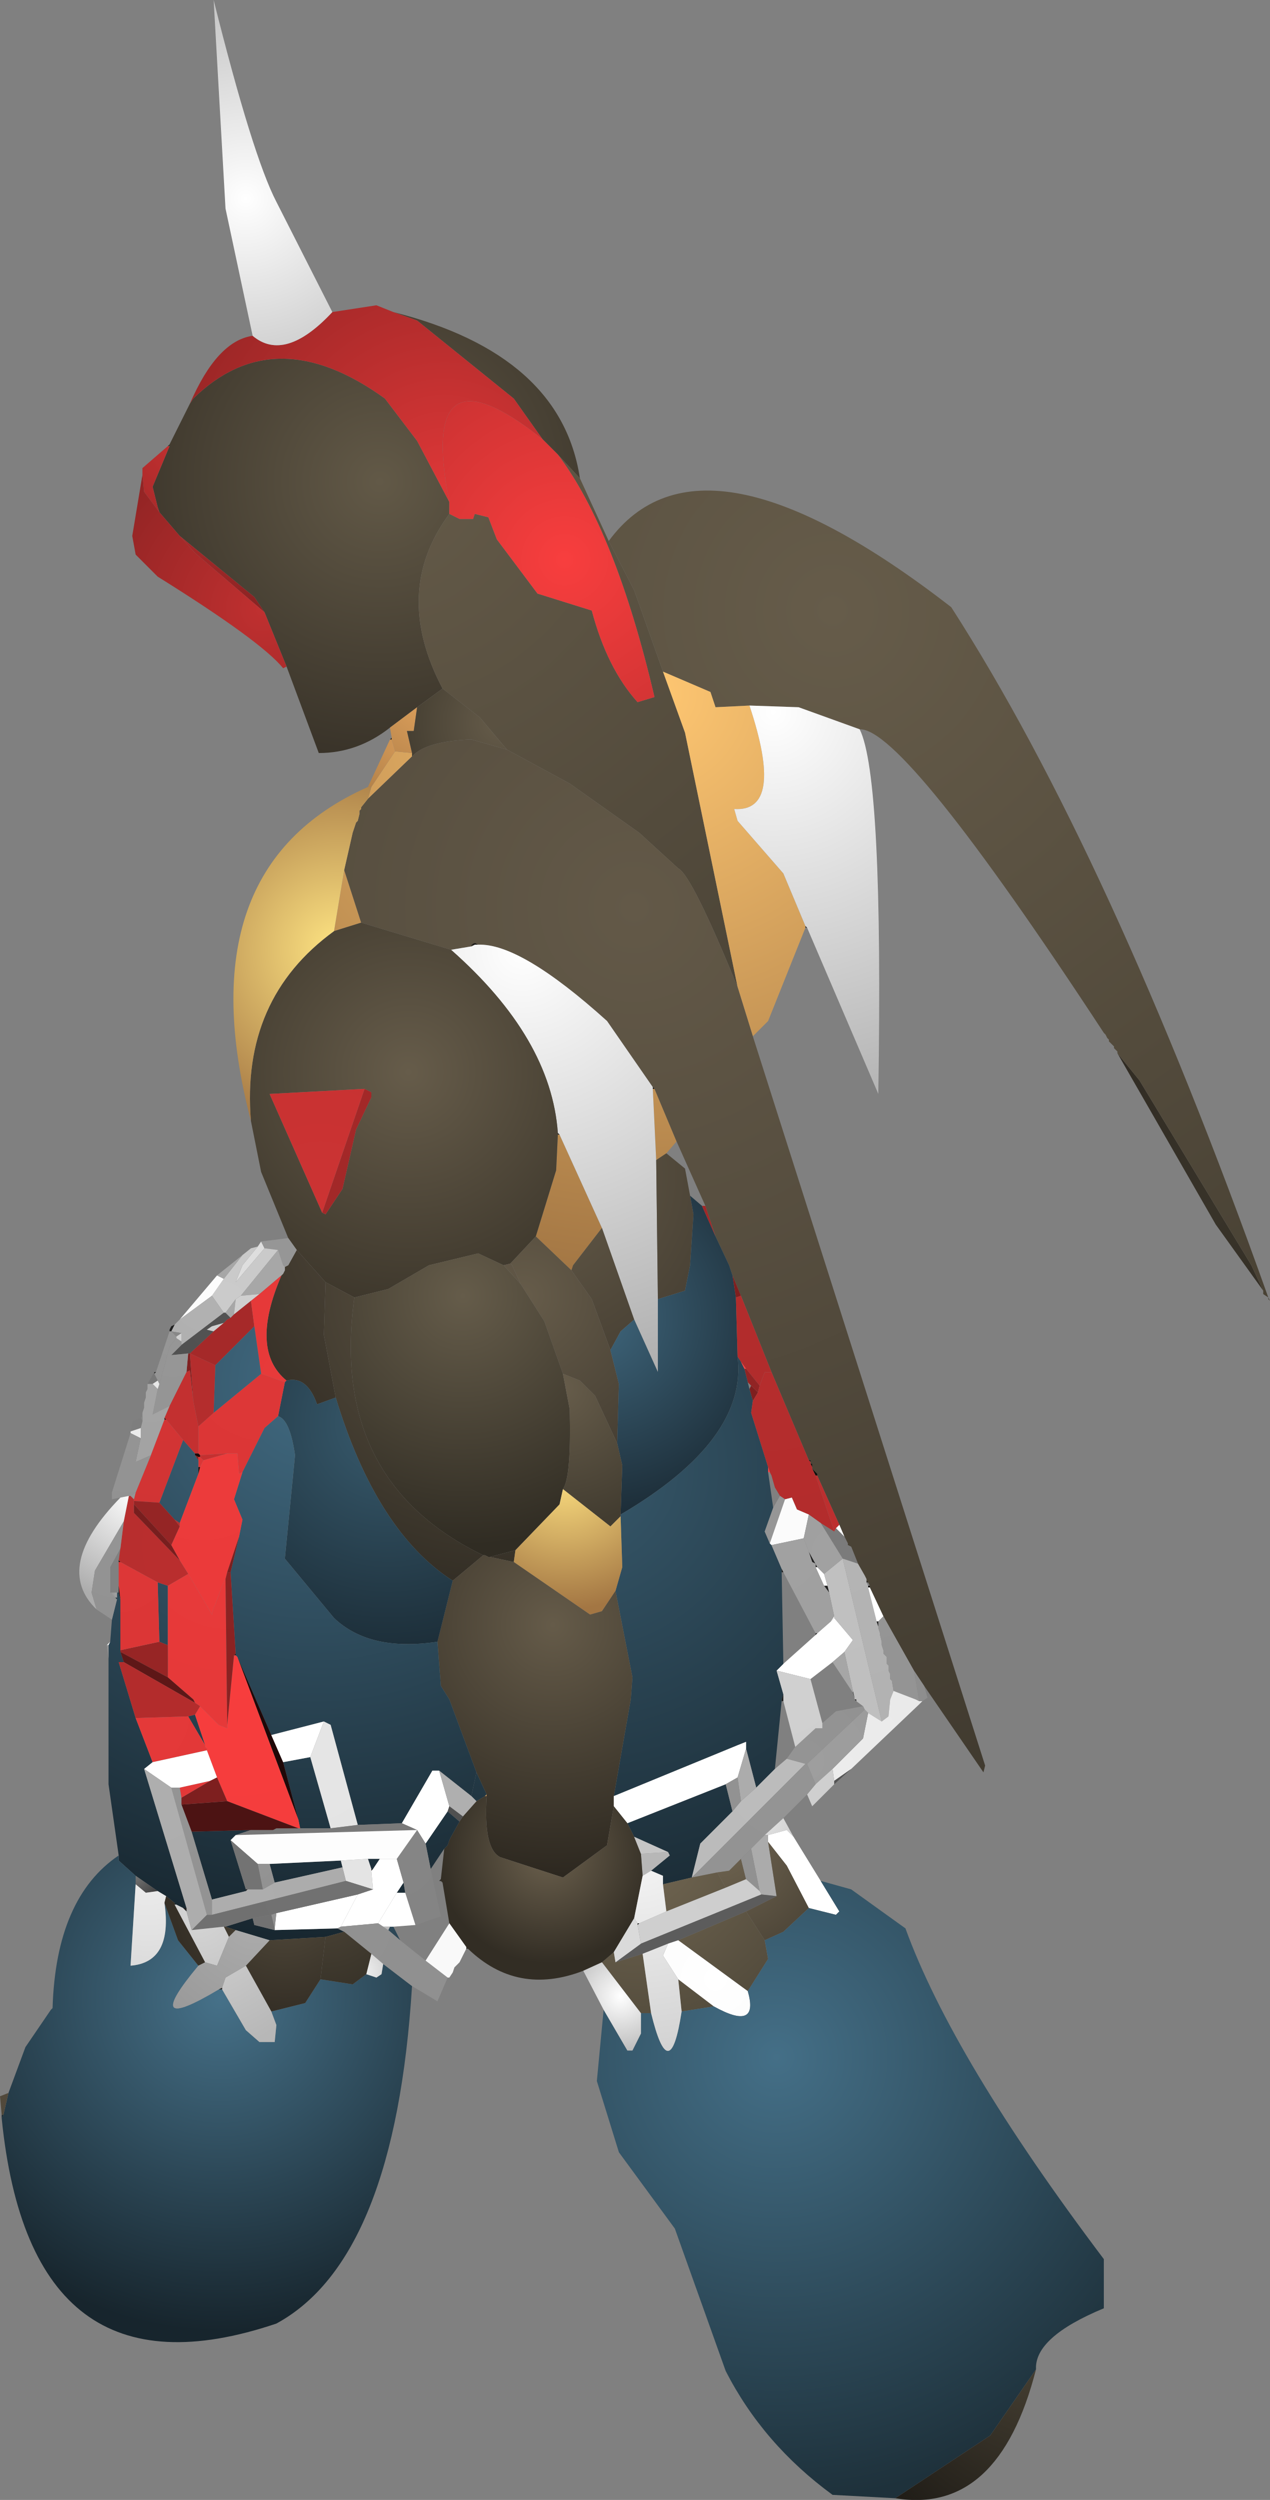 <?xml version="1.0" encoding="UTF-8" standalone="no"?>
<svg xmlns:ffdec="https://www.free-decompiler.com/flash" xmlns:xlink="http://www.w3.org/1999/xlink" ffdec:objectType="shape" height="73.7px" width="37.45px" xmlns="http://www.w3.org/2000/svg">
  <rect width="100%" height="100%" fill="#808080" stroke="none"/>
  <g transform="matrix(1.0, 0.0, 0.0, 1.0, 15.5, 63.75)">
    <path d="M1.6 -49.65 L0.95 -50.35 0.5 -50.8 -0.35 -52.0 -3.2 -54.3 -3.9 -54.55 Q1.05 -53.3 1.6 -49.65 M-2.25 -48.6 Q-3.95 -46.3 -2.45 -43.45 L-3.2 -42.9 -4.0 -42.3 Q-4.95 -41.55 -6.1 -41.55 L-7.05 -44.1 -7.7 -45.7 -8.0 -46.15 -10.2 -47.95 -10.8 -48.65 -10.85 -48.8 -11.0 -49.4 -10.5 -50.6 -10.5 -50.65 -9.9 -51.85 -9.8 -52.0 Q-7.4 -54.35 -4.15 -52.0 L-3.2 -50.75 -2.25 -48.95 -2.25 -48.6" fill="url(#gradient0)" fill-rule="evenodd" stroke="none"/>
    <path d="M0.95 -50.35 L1.6 -49.65 2.45 -47.8 3.2 -46.35 4.05 -43.95 4.7 -42.15 6.25 -34.65 Q4.9 -37.95 4.5 -38.15 L3.35 -39.2 1.3 -40.65 -0.55 -41.65 -1.35 -42.6 -2.45 -43.45 Q-3.95 -46.3 -2.25 -48.6 L-1.95 -48.45 -1.55 -48.45 -1.5 -48.6 -1.1 -48.5 -0.85 -47.85 0.35 -46.25 1.95 -45.75 Q2.4 -44.05 3.3 -43.05 L3.8 -43.2 Q2.65 -48.1 0.95 -50.35" fill="url(#gradient1)" fill-rule="evenodd" stroke="none"/>
    <path d="M-3.9 -54.55 L-3.2 -54.3 -0.35 -52.0 0.5 -50.8 Q-3.2 -53.75 -2.25 -48.95 L-3.2 -50.75 -4.15 -52.0 Q-7.4 -54.35 -9.8 -52.0 L-9.9 -51.85 Q-9.1 -53.7 -8.05 -53.85 -7.1 -53.05 -5.7 -54.55 L-4.4 -54.75 -3.9 -54.55" fill="url(#gradient2)" fill-rule="evenodd" stroke="none"/>
    <path d="M0.5 -50.8 L0.95 -50.35 Q2.65 -48.1 3.8 -43.2 L3.3 -43.05 Q2.4 -44.05 1.95 -45.75 L0.35 -46.25 -0.85 -47.85 -1.1 -48.5 -1.5 -48.6 -1.55 -48.45 -1.95 -48.45 -2.25 -48.6 -2.25 -48.95 Q-3.2 -53.75 0.5 -50.8" fill="url(#gradient3)" fill-rule="evenodd" stroke="none"/>
    <path d="M17.45 -32.7 L18.1 -31.9 21.4 -26.45 21.75 -25.7 20.35 -27.65 17.45 -32.7" fill="url(#gradient4)" fill-rule="evenodd" stroke="none"/>
    <path d="M4.05 -43.95 L3.2 -46.35 2.45 -47.8 Q5.2 -51.55 12.55 -45.85 17.25 -38.55 21.9 -25.5 L21.75 -25.6 21.75 -25.7 21.4 -26.45 18.1 -31.9 17.45 -32.7 17.45 -32.75 17.35 -32.85 17.35 -32.9 17.2 -33.05 17.2 -33.1 17.15 -33.15 17.1 -33.25 17.05 -33.3 Q11.15 -42.3 9.85 -42.25 L8.05 -42.9 6.6 -42.95 5.6 -42.9 5.45 -43.35 4.05 -43.95 M21.9 -25.5 L21.95 -25.4 21.9 -25.45 21.9 -25.5" fill="url(#gradient5)" fill-rule="evenodd" stroke="none"/>
    <path d="M6.25 -34.65 L4.7 -42.15 4.05 -43.95 5.45 -43.35 5.6 -42.9 6.6 -42.95 Q7.65 -39.8 6.15 -39.9 L6.25 -39.55 7.6 -38.0 8.25 -36.45 8.25 -36.4 7.15 -33.65 6.7 -33.2 6.25 -34.65 M0.95 -30.3 L1.0 -30.3 2.25 -27.55 1.4 -26.45 1.35 -26.3 0.3 -27.3 0.9 -29.25 0.95 -30.3 M3.75 -31.65 L3.8 -31.65 4.45 -30.1 4.15 -29.75 3.85 -29.55 3.75 -31.65 M-3.35 -41.45 L-4.65 -40.2 -4.55 -40.55 -3.85 -41.6 -3.35 -41.55 -3.35 -41.45 M-5.35 -38.1 L-4.85 -36.55 -5.65 -36.3 -5.35 -38.1" fill="url(#gradient6)" fill-rule="evenodd" stroke="none"/>
    <path d="M9.85 -42.25 Q10.55 -40.85 10.4 -31.5 L8.3 -36.4 8.25 -36.45 7.6 -38.0 6.25 -39.55 6.15 -39.9 Q7.65 -39.8 6.6 -42.95 L8.05 -42.9 9.85 -42.25" fill="url(#gradient7)" fill-rule="evenodd" stroke="none"/>
    <path d="M-0.55 -41.65 L1.3 -40.65 3.35 -39.2 4.5 -38.15 Q4.9 -37.95 6.25 -34.65 L6.7 -33.2 13.55 -11.7 13.5 -11.5 11.75 -14.05 11.45 -14.5 10.55 -16.1 10.15 -16.95 10.15 -17.0 10.1 -17.1 10.05 -17.15 10.05 -17.2 10.0 -17.3 9.8 -17.65 9.6 -18.15 9.5 -18.2 9.5 -18.25 9.4 -18.45 9.25 -18.8 8.6 -20.25 8.6 -20.3 8.45 -20.45 8.45 -20.5 8.45 -20.6 8.4 -20.6 8.4 -20.65 8.4 -20.7 8.35 -20.7 7.25 -23.3 6.35 -25.55 6.1 -26.15 6.0 -26.45 5.6 -27.3 5.3 -28.2 4.45 -30.1 3.8 -31.65 3.75 -31.7 2.4 -33.65 Q-0.15 -35.95 -1.4 -35.9 L-1.5 -35.95 -1.6 -35.9 -1.6 -35.85 -2.2 -35.75 -4.85 -36.55 -5.35 -38.1 -5.1 -39.2 -5.0 -39.5 -4.95 -39.55 -4.9 -39.75 -4.9 -39.85 -4.85 -39.9 -4.85 -39.95 -4.65 -40.2 -3.35 -41.45 Q-2.95 -41.9 -1.6 -41.95 L-0.55 -41.65" fill="url(#gradient8)" fill-rule="evenodd" stroke="none"/>
    <path d="M8.3 -36.4 L8.25 -36.4 8.25 -36.45 8.3 -36.4" fill="url(#gradient9)" fill-rule="evenodd" stroke="none"/>
    <path d="M-1.4 -35.9 L-1.5 -35.9 -1.5 -35.95 -1.4 -35.9 M3.75 -31.65 L3.75 -31.7 3.8 -31.65 3.75 -31.65 M8.35 -20.7 L8.4 -20.7 8.4 -20.65 8.35 -20.7 M8.4 -20.6 L8.45 -20.6 8.45 -20.5 8.4 -20.6 M8.45 -20.45 L8.6 -20.3 8.6 -20.25 8.55 -20.25 8.45 -20.45 M10.05 -17.15 L10.1 -17.1 10.05 -17.1 10.05 -17.15 M10.15 -17.0 L10.15 -16.95 10.1 -16.95 10.1 -17.0 10.15 -17.0" fill="url(#gradient10)" fill-rule="evenodd" stroke="none"/>
    <path d="M1.0 -30.3 L0.95 -30.35 Q0.75 -33.15 -2.2 -35.75 L-1.6 -35.85 -1.5 -35.9 -1.4 -35.9 Q-0.15 -35.95 2.4 -33.65 L3.75 -31.7 3.75 -31.65 3.85 -29.55 3.9 -25.45 3.9 -23.3 3.2 -24.85 2.25 -27.55 1.0 -30.3" fill="url(#gradient11)" fill-rule="evenodd" stroke="none"/>
    <path d="M1.0 -30.3 L0.95 -30.3 0.95 -30.35 1.0 -30.3" fill="url(#gradient12)" fill-rule="evenodd" stroke="none"/>
    <path d="M-7.0 -27.25 L-7.8 -29.2 -8.1 -30.7 Q-8.4 -34.3 -5.65 -36.3 L-4.85 -36.55 -2.2 -35.75 Q0.75 -33.15 0.95 -30.35 L0.95 -30.3 0.9 -29.25 0.3 -27.3 -0.45 -26.5 -0.65 -26.45 -1.4 -26.8 -2.85 -26.45 -4.05 -25.75 -5.05 -25.5 -5.9 -25.95 -6.75 -26.9 -7.0 -27.25 M-6.0 -28.0 L-5.9 -27.95 -5.4 -28.7 -5.0 -30.45 -4.55 -31.4 -4.55 -31.55 -4.75 -31.65 -7.55 -31.5 -6.0 -28.0" fill="url(#gradient13)" fill-rule="evenodd" stroke="none"/>
    <path d="M1.35 -26.3 L1.4 -26.45 2.25 -27.55 3.2 -24.85 2.8 -24.5 2.5 -23.95 1.95 -25.45 1.35 -26.3 M3.9 -25.45 L3.85 -29.55 4.15 -29.75 4.7 -29.3 4.85 -28.5 4.95 -27.95 4.85 -26.45 4.7 -25.7 3.9 -25.45 M-7.1 -26.4 L-7.0 -26.45 -6.75 -26.9 -5.9 -25.95 -5.95 -24.4 -5.6 -22.55 -6.15 -22.35 Q-6.45 -23.2 -7.05 -23.05 -8.15 -23.95 -7.2 -26.15 L-7.15 -26.2 -7.1 -26.3 -7.1 -26.4" fill="url(#gradient14)" fill-rule="evenodd" stroke="none"/>
    <path d="M0.3 -27.3 L1.35 -26.3 1.95 -25.45 2.5 -23.95 2.75 -22.95 2.7 -21.2 2.05 -22.6 1.6 -23.05 1.1 -23.25 0.55 -24.8 -0.15 -25.9 -0.4 -26.45 -0.45 -26.5 0.3 -27.3" fill="url(#gradient15)" fill-rule="evenodd" stroke="none"/>
    <path d="M-0.15 -25.9 L-0.65 -26.45 -0.45 -26.5 -0.4 -26.45 -0.15 -25.9 M-5.05 -25.5 Q-5.8 -20.1 -1.25 -17.9 L-2.15 -17.15 Q-4.4 -18.6 -5.6 -22.55 L-5.95 -24.4 -5.9 -25.95 -5.05 -25.5 M-1.05 -17.85 L-0.3 -18.05 -0.35 -17.7 -1.05 -17.85" fill="url(#gradient16)" fill-rule="evenodd" stroke="none"/>
    <path d="M-0.15 -25.9 L0.55 -24.8 1.1 -23.25 1.3 -22.2 Q1.35 -20.2 1.1 -19.85 L1.0 -19.4 -0.3 -18.05 -1.05 -17.85 -1.1 -17.85 -1.2 -17.9 -1.25 -17.9 Q-5.8 -20.1 -5.05 -25.5 L-4.05 -25.75 -2.85 -26.45 -1.4 -26.8 -0.65 -26.45 -0.15 -25.9" fill="url(#gradient17)" fill-rule="evenodd" stroke="none"/>
    <path d="M2.7 -21.2 L2.75 -22.95 2.5 -23.95 2.8 -24.5 3.2 -24.85 3.9 -23.3 3.9 -25.45 4.7 -25.7 4.85 -26.45 4.95 -27.95 4.85 -28.5 5.2 -28.2 5.6 -27.3 6.0 -26.45 6.1 -26.15 6.2 -25.5 6.25 -23.75 Q6.55 -21.3 2.8 -19.1 L2.85 -20.55 2.7 -21.2" fill="url(#gradient18)" fill-rule="evenodd" stroke="none"/>
    <path d="M5.2 -28.2 L5.3 -28.2 5.6 -27.3 5.2 -28.2" fill="url(#gradient19)" fill-rule="evenodd" stroke="none"/>
    <path d="M6.1 -26.15 L6.35 -25.55 6.2 -25.5 6.1 -26.15" fill="url(#gradient20)" fill-rule="evenodd" stroke="none"/>
    <path d="M6.35 -25.55 L7.25 -23.3 7.05 -23.3 6.9 -22.9 6.5 -23.4 6.35 -23.6 6.25 -23.75 6.2 -25.5 6.35 -25.55" fill="url(#gradient21)" fill-rule="evenodd" stroke="none"/>
    <path d="M9.4 -18.45 L9.5 -18.25 9.5 -18.2 9.6 -18.15 9.8 -17.65 9.35 -17.8 8.7 -18.85 9.1 -18.6 9.15 -18.7 9.4 -18.45" fill="url(#gradient22)" fill-rule="evenodd" stroke="none"/>
    <path d="M9.25 -18.8 L9.4 -18.45 9.15 -18.7 9.25 -18.8 M8.8 -17.35 L8.9 -17.0 8.8 -17.0 8.55 -17.55 8.6 -17.55 8.8 -17.35" fill="url(#gradient23)" fill-rule="evenodd" stroke="none"/>
    <path d="M8.6 -20.25 L9.25 -18.8 9.15 -18.7 9.1 -18.6 8.55 -20.25 8.6 -20.25" fill="url(#gradient24)" fill-rule="evenodd" stroke="none"/>
    <path d="M9.8 -17.65 L10.0 -17.3 10.05 -17.2 10.05 -17.15 10.05 -17.1 10.1 -17.0 10.1 -16.95 10.35 -15.95 10.4 -15.8 10.4 -15.75 10.45 -15.6 10.45 -15.55 10.5 -15.35 10.5 -15.25 10.55 -15.1 10.55 -15.0 10.65 -14.9 10.65 -14.7 10.7 -14.65 10.7 -14.5 10.75 -14.4 10.75 -14.25 10.8 -14.2 10.85 -13.9 10.75 -13.65 10.7 -13.15 10.5 -13.0 9.35 -17.8 9.8 -17.65" fill="url(#gradient25)" fill-rule="evenodd" stroke="none"/>
    <path d="M10.15 -16.95 L10.55 -16.1 10.4 -15.95 10.35 -15.95 10.1 -16.95 10.15 -16.95 M9.1 -16.05 L9.65 -15.4 9.4 -15.05 9.05 -14.75 8.4 -14.25 7.4 -14.5 7.6 -14.7 8.55 -15.55 8.6 -15.6 9.0 -15.95 9.1 -16.05" fill="url(#gradient26)" fill-rule="evenodd" stroke="none"/>
    <path d="M10.4 -15.8 L10.35 -15.95 10.4 -15.95 10.4 -15.8" fill="url(#gradient27)" fill-rule="evenodd" stroke="none"/>
    <path d="M10.55 -16.1 L11.45 -14.5 11.6 -13.65 11.6 -13.6 11.5 -13.65 10.85 -13.9 10.8 -14.2 10.75 -14.25 10.75 -14.4 10.7 -14.5 10.7 -14.65 10.65 -14.7 10.65 -14.9 10.55 -15.0 10.55 -15.1 10.5 -15.25 10.5 -15.35 10.45 -15.55 10.45 -15.6 10.4 -15.75 10.4 -15.8 10.4 -15.95 10.55 -16.1" fill="url(#gradient28)" fill-rule="evenodd" stroke="none"/>
    <path d="M9.4 -15.05 L9.65 -15.4 9.1 -16.05 9.1 -16.1 8.95 -16.8 8.9 -17.0 8.8 -17.35 9.35 -17.8 10.5 -13.0 10.1 -13.25 10.0 -13.35 9.95 -13.45 9.75 -13.6 9.75 -13.65 9.7 -13.65 9.7 -13.7 9.65 -13.9 9.4 -15.05" fill="url(#gradient29)" fill-rule="evenodd" stroke="none"/>
    <path d="M11.7 -13.6 L11.6 -13.5 9.6 -11.6 9.1 -11.25 9.05 -11.6 9.95 -12.5 10.1 -13.25 10.5 -13.0 10.7 -13.15 10.75 -13.65 10.85 -13.9 11.5 -13.65 11.6 -13.6 11.7 -13.6" fill="url(#gradient30)" fill-rule="evenodd" stroke="none"/>
    <path d="M11.75 -14.05 L11.85 -13.7 11.7 -13.6 11.6 -13.6 11.6 -13.65 11.45 -14.5 11.75 -14.05" fill="url(#gradient31)" fill-rule="evenodd" stroke="none"/>
    <path d="M9.65 -13.9 L9.7 -13.7 9.65 -13.85 9.65 -13.9 M9.7 -13.65 L9.75 -13.65 9.75 -13.6 9.7 -13.65 M8.9 -17.0 L8.95 -16.8 8.8 -17.0 8.9 -17.0" fill="url(#gradient32)" fill-rule="evenodd" stroke="none"/>
    <path d="M9.4 -15.05 L9.65 -13.9 9.65 -13.85 9.05 -14.75 9.4 -15.05" fill="url(#gradient33)" fill-rule="evenodd" stroke="none"/>
    <path d="M10.0 -13.35 L10.1 -13.25 9.95 -12.5 9.05 -11.6 8.55 -11.15 8.3 -11.75 10.0 -13.35" fill="url(#gradient34)" fill-rule="evenodd" stroke="none"/>
    <path d="M9.95 -13.45 L10.0 -13.35 8.3 -11.75 8.25 -11.75 7.7 -11.9 7.95 -12.25 8.55 -12.8 8.75 -12.8 8.75 -12.95 9.15 -13.3 9.95 -13.45" fill="url(#gradient35)" fill-rule="evenodd" stroke="none"/>
    <path d="M6.85 -22.7 L6.7 -22.45 6.6 -22.8 6.65 -22.9 6.85 -22.7" fill="url(#gradient36)" fill-rule="evenodd" stroke="none"/>
    <path d="M6.9 -22.9 L6.85 -22.7 6.65 -22.9 6.55 -23.0 6.45 -23.4 6.5 -23.4 6.9 -22.9" fill="url(#gradient37)" fill-rule="evenodd" stroke="none"/>
    <path d="M7.6 -14.7 L7.4 -14.5 7.6 -13.8 7.55 -13.65 7.55 -13.6 7.35 -11.6 6.8 -11.05 6.5 -12.2 6.5 -12.4 6.25 -12.3 2.6 -10.8 3.1 -13.65 3.15 -14.3 2.65 -16.85 2.85 -17.55 2.8 -19.05 2.8 -19.1 Q6.55 -21.3 6.25 -23.75 L6.35 -23.6 6.45 -23.4 6.55 -23.0 6.6 -22.8 6.7 -22.45 6.65 -22.1 7.15 -20.5 7.15 -20.35 7.3 -19.3 7.05 -18.6 7.2 -18.25 7.25 -18.2 7.55 -17.5 7.55 -17.4 7.6 -14.7 M5.9 -11.15 L6.1 -10.35 5.15 -9.4 4.9 -8.4 4.05 -8.2 4.05 -8.45 3.7 -8.6 4.25 -9.05 4.2 -9.15 3.2 -9.6 3.0 -10.0 5.9 -11.15 M-1.2 -10.8 L-1.45 -10.65 -1.6 -10.8 -1.45 -11.5 -1.15 -10.85 -1.2 -10.8" fill="url(#gradient38)" fill-rule="evenodd" stroke="none"/>
    <path d="M7.25 -23.3 L8.35 -20.7 8.4 -20.65 8.4 -20.6 8.45 -20.5 8.45 -20.45 8.55 -20.25 9.1 -18.6 8.7 -18.85 8.35 -19.1 8.0 -19.25 7.85 -19.6 7.65 -19.55 7.5 -19.65 7.35 -19.9 7.25 -20.25 7.2 -20.35 7.15 -20.5 6.65 -22.1 6.7 -22.45 6.85 -22.7 6.9 -22.9 7.05 -23.3 7.25 -23.3" fill="url(#gradient39)" fill-rule="evenodd" stroke="none"/>
    <path d="M6.45 -23.4 L6.35 -23.6 6.5 -23.4 6.45 -23.4" fill="url(#gradient40)" fill-rule="evenodd" stroke="none"/>
    <path d="M7.15 -20.5 L7.2 -20.35 7.15 -20.35 7.15 -20.5" fill="url(#gradient41)" fill-rule="evenodd" stroke="none"/>
    <path d="M7.5 -19.65 L7.65 -19.55 7.2 -18.25 7.05 -18.6 7.3 -19.3 7.5 -19.65" fill="url(#gradient42)" fill-rule="evenodd" stroke="none"/>
    <path d="M7.65 -19.55 L7.85 -19.6 8.0 -19.25 8.35 -19.1 8.2 -18.4 7.25 -18.2 7.2 -18.25 7.65 -19.55" fill="url(#gradient43)" fill-rule="evenodd" stroke="none"/>
    <path d="M9.35 -17.8 L8.8 -17.35 8.6 -17.55 8.35 -18.0 8.2 -18.4 8.35 -19.1 8.7 -18.85 9.35 -17.8" fill="url(#gradient44)" fill-rule="evenodd" stroke="none"/>
    <path d="M8.55 -17.55 L8.55 -17.65 8.45 -17.7 8.35 -18.0 8.6 -17.55 8.55 -17.55" fill="url(#gradient45)" fill-rule="evenodd" stroke="none"/>
    <path d="M8.95 -16.8 L9.1 -16.1 9.0 -15.95 8.6 -15.6 8.55 -15.6 7.6 -17.4 7.55 -17.5 7.25 -18.2 8.2 -18.4 8.35 -18.0 8.45 -17.7 8.55 -17.65 8.55 -17.55 8.8 -17.0 8.95 -16.8" fill="url(#gradient46)" fill-rule="evenodd" stroke="none"/>
    <path d="M1.1 -19.85 Q1.35 -20.2 1.3 -22.2 L1.1 -23.25 1.6 -23.05 2.05 -22.6 2.7 -21.2 2.85 -20.55 2.8 -19.1 2.8 -19.05 2.5 -18.75 1.1 -19.85" fill="url(#gradient47)" fill-rule="evenodd" stroke="none"/>
    <path d="M-0.3 -18.05 L1.0 -19.4 1.1 -19.85 2.5 -18.75 2.8 -19.05 2.85 -17.55 2.65 -16.85 2.25 -16.25 1.9 -16.15 -0.35 -17.7 -0.3 -18.05" fill="url(#gradient48)" fill-rule="evenodd" stroke="none"/>
    <path d="M-1.25 -17.9 L-1.2 -17.9 -1.1 -17.85 -1.05 -17.85 -0.35 -17.7 1.9 -16.15 2.25 -16.25 2.65 -16.85 3.15 -14.3 3.1 -13.65 2.6 -10.8 2.6 -10.5 2.4 -9.35 1.1 -8.4 -0.75 -9.0 Q-1.25 -9.25 -1.15 -10.8 L-1.15 -10.85 -1.45 -11.5 -2.25 -13.65 -2.5 -14.05 -2.6 -15.35 -2.15 -17.15 -1.25 -17.9" fill="url(#gradient49)" fill-rule="evenodd" stroke="none"/>
    <path d="M9.1 -16.1 L9.1 -16.05 9.0 -15.95 9.1 -16.1" fill="url(#gradient50)" fill-rule="evenodd" stroke="none"/>
    <path d="M7.6 -17.4 L7.55 -17.4 7.55 -17.5 7.6 -17.4" fill="url(#gradient51)" fill-rule="evenodd" stroke="none"/>
    <path d="M8.6 -15.6 L8.55 -15.55 8.55 -15.6 8.6 -15.6" fill="url(#gradient52)" fill-rule="evenodd" stroke="none"/>
    <path d="M2.6 -10.8 L6.25 -12.3 6.5 -12.4 6.5 -12.2 6.25 -11.35 5.9 -11.15 3.0 -10.0 2.6 -10.5 2.6 -10.8" fill="url(#gradient53)" fill-rule="evenodd" stroke="none"/>
    <path d="M9.1 -11.15 L8.45 -10.5 8.3 -10.85 8.55 -11.15 9.05 -11.6 9.1 -11.25 9.1 -11.15 M7.4 -14.5 L8.4 -14.25 8.75 -12.95 8.75 -12.8 8.55 -12.8 7.95 -12.25 7.6 -13.6 7.6 -13.8 7.4 -14.5" fill="url(#gradient54)" fill-rule="evenodd" stroke="none"/>
    <path d="M7.55 -13.6 L7.55 -13.65 7.6 -13.8 7.6 -13.6 7.55 -13.6" fill="url(#gradient55)" fill-rule="evenodd" stroke="none"/>
    <path d="M7.7 -11.9 L8.25 -11.75 4.9 -8.4 5.15 -9.4 6.1 -10.35 6.35 -10.65 6.8 -11.05 7.35 -11.6 7.7 -11.9" fill="url(#gradient56)" fill-rule="evenodd" stroke="none"/>
    <path d="M8.3 -10.85 L7.6 -10.15 7.05 -9.65 6.65 -9.25 6.35 -8.95 6.0 -8.6 5.65 -8.55 4.9 -8.4 8.25 -11.75 8.3 -11.75 8.55 -11.15 8.3 -10.85" fill="url(#gradient57)" fill-rule="evenodd" stroke="none"/>
    <path d="M9.6 -11.6 L9.1 -11.15 9.1 -11.25 9.6 -11.6" fill="url(#gradient58)" fill-rule="evenodd" stroke="none"/>
    <path d="M7.6 -10.15 L7.9 -9.6 7.7 -9.8 7.15 -9.65 7.05 -9.65 7.6 -10.15" fill="url(#gradient59)" fill-rule="evenodd" stroke="none"/>
    <path d="M6.5 -12.2 L6.8 -11.05 6.35 -10.65 6.25 -11.35 6.5 -12.2 M7.15 -9.65 L7.15 -9.45 7.4 -7.85 6.95 -7.9 6.9 -8.0 6.65 -9.25 7.05 -9.65 7.15 -9.65" fill="url(#gradient60)" fill-rule="evenodd" stroke="none"/>
    <path d="M7.9 -9.6 L8.7 -8.3 9.25 -7.4 9.15 -7.3 8.35 -7.5 7.7 -8.75 7.15 -9.45 7.15 -9.65 7.7 -9.8 7.9 -9.6" fill="url(#gradient61)" fill-rule="evenodd" stroke="none"/>
    <path d="M7.15 -9.45 L7.7 -8.75 8.35 -7.5 7.6 -6.8 7.05 -6.55 6.5 -7.4 7.4 -7.85 7.15 -9.45 M6.35 -8.95 L6.5 -8.35 5.9 -8.1 5.65 -8.55 6.0 -8.6 6.35 -8.95" fill="url(#gradient62)" fill-rule="evenodd" stroke="none"/>
    <path d="M6.25 -11.35 L6.35 -10.65 6.1 -10.35 5.9 -11.15 6.25 -11.35 M6.5 -8.35 L6.35 -8.95 6.65 -9.25 6.9 -8.0 6.5 -8.35" fill="url(#gradient63)" fill-rule="evenodd" stroke="none"/>
    <path d="M4.2 -9.15 L4.25 -9.05 3.7 -8.6 3.45 -8.45 3.4 -9.1 4.2 -9.15" fill="url(#gradient64)" fill-rule="evenodd" stroke="none"/>
    <path d="M6.5 -7.4 L7.05 -6.55 7.15 -6.0 6.55 -5.05 4.5 -6.55 6.5 -7.4 M4.05 -8.2 L4.9 -8.4 5.65 -8.55 5.9 -8.1 4.15 -7.4 4.05 -8.2 M2.65 -5.9 L3.45 -6.15 3.7 -4.4 3.4 -4.4 2.25 -5.9 2.6 -6.2 2.65 -5.9 M4.5 -5.4 L5.55 -4.6 4.6 -4.45 4.5 -5.4" fill="url(#gradient65)" fill-rule="evenodd" stroke="none"/>
    <path d="M6.5 -8.35 L6.9 -8.0 6.95 -7.9 3.4 -6.45 3.3 -7.0 3.35 -7.05 4.15 -7.4 5.9 -8.1 6.5 -8.35" fill="url(#gradient66)" fill-rule="evenodd" stroke="none"/>
    <path d="M7.4 -7.85 L6.5 -7.4 4.5 -6.55 4.2 -6.45 3.45 -6.15 2.65 -5.9 3.4 -6.45 6.95 -7.9 7.4 -7.85" fill="url(#gradient67)" fill-rule="evenodd" stroke="none"/>
    <path d="M4.2 -6.45 L4.5 -6.55 6.55 -5.05 Q6.9 -3.85 5.55 -4.6 L4.5 -5.4 4.05 -6.1 4.2 -6.45" fill="url(#gradient68)" fill-rule="evenodd" stroke="none"/>
    <path d="M8.7 -8.3 L9.6 -8.05 11.2 -6.9 Q12.6 -3.05 17.05 2.85 L17.05 4.3 Q15.0 5.15 15.05 6.1 L13.7 8.05 10.9 9.9 9.05 9.8 Q7.0 8.3 5.9 6.15 L4.4 1.95 2.75 -0.3 2.1 -2.4 2.3 -4.5 3.0 -3.3 3.15 -3.3 3.4 -3.8 3.4 -4.4 3.7 -4.4 Q4.25 -2.15 4.6 -4.45 L5.55 -4.6 Q6.9 -3.85 6.55 -5.05 L7.15 -6.0 7.05 -6.55 7.6 -6.8 8.35 -7.5 9.15 -7.3 9.25 -7.4 8.7 -8.3" fill="url(#gradient69)" fill-rule="evenodd" stroke="none"/>
    <path d="M1.7 -5.65 Q-0.25 -4.9 -1.7 -6.3 L-1.75 -6.35 -2.25 -7.05 -2.45 -8.25 -2.5 -8.3 -2.5 -8.35 -2.4 -9.25 -2.3 -9.35 -2.25 -9.5 -2.2 -9.6 -1.95 -10.05 -1.85 -10.2 -1.45 -10.65 -1.2 -10.8 -1.15 -10.8 Q-1.25 -9.25 -0.75 -9.0 L1.1 -8.4 2.4 -9.35 2.6 -10.5 3.0 -10.0 3.2 -9.6 3.4 -9.1 3.45 -8.45 3.2 -7.2 2.6 -6.2 2.25 -5.9 1.7 -5.65" fill="url(#gradient70)" fill-rule="evenodd" stroke="none"/>
    <path d="M3.7 -8.6 L4.05 -8.45 4.05 -8.2 4.15 -7.4 3.35 -7.05 3.3 -7.05 3.2 -7.2 3.45 -8.45 3.7 -8.6 M3.45 -6.15 L4.2 -6.45 4.05 -6.1 4.5 -5.4 4.6 -4.45 Q4.25 -2.15 3.7 -4.4 L3.45 -6.15" fill="url(#gradient71)" fill-rule="evenodd" stroke="none"/>
    <path d="M3.2 -9.6 L4.2 -9.15 3.4 -9.1 3.2 -9.6" fill="url(#gradient72)" fill-rule="evenodd" stroke="none"/>
    <path d="M3.3 -7.05 L3.35 -7.05 3.3 -7.0 3.3 -7.05" fill="url(#gradient73)" fill-rule="evenodd" stroke="none"/>
    <path d="M3.4 -6.45 L2.65 -5.9 2.6 -6.2 3.2 -7.2 3.3 -7.05 3.3 -7.0 3.4 -6.45" fill="url(#gradient74)" fill-rule="evenodd" stroke="none"/>
    <path d="M2.3 -4.5 L1.7 -5.65 2.25 -5.9 3.4 -4.4 3.4 -3.8 3.15 -3.3 3.0 -3.3 2.3 -4.5" fill="url(#gradient75)" fill-rule="evenodd" stroke="none"/>
    <path d="M15.05 6.1 Q13.95 10.4 10.9 9.9 L13.7 8.05 15.05 6.1" fill="url(#gradient76)" fill-rule="evenodd" stroke="none"/>
    <path d="M-11.3 -49.75 L-11.3 -49.95 -10.55 -50.6 -10.5 -50.6 -11.0 -49.4 -10.85 -48.8 -10.8 -48.65 -10.95 -48.85 -11.25 -49.25 -11.3 -49.75 M-7.7 -45.7 L-9.75 -47.45 -10.2 -47.95 -8.0 -46.15 -7.7 -45.7" fill="url(#gradient77)" fill-rule="evenodd" stroke="none"/>
    <path d="M-7.05 -44.1 L-7.15 -44.05 Q-7.8 -44.85 -10.85 -46.75 L-11.5 -47.4 -11.6 -47.95 -11.3 -49.75 -11.25 -49.25 -10.95 -48.85 -10.8 -48.65 -10.2 -47.95 -9.75 -47.45 -7.7 -45.7 -7.05 -44.1" fill="url(#gradient78)" fill-rule="evenodd" stroke="none"/>
    <path d="M-10.55 -50.6 L-10.5 -50.65 -10.5 -50.6 -10.55 -50.6" fill="url(#gradient79)" fill-rule="evenodd" stroke="none"/>
    <path d="M-8.05 -53.85 L-8.85 -57.6 -9.2 -63.75 Q-8.05 -59.15 -7.35 -57.8 L-5.7 -54.55 Q-7.1 -53.05 -8.05 -53.85" fill="url(#gradient80)" fill-rule="evenodd" stroke="none"/>
    <path d="M-3.95 -42.0 L-4.0 -42.3 -3.2 -42.9 -3.3 -42.2 -3.5 -42.2 -3.35 -41.55 -3.85 -41.6 -3.95 -41.95 -3.95 -42.0" fill="url(#gradient81)" fill-rule="evenodd" stroke="none"/>
    <path d="M-2.45 -43.45 L-1.35 -42.6 -0.55 -41.65 -1.6 -41.95 Q-2.95 -41.9 -3.35 -41.45 L-3.35 -41.55 -3.5 -42.2 -3.3 -42.2 -3.2 -42.9 -2.45 -43.45" fill="url(#gradient82)" fill-rule="evenodd" stroke="none"/>
    <path d="M-4.65 -40.55 L-4.0 -41.95 -3.95 -41.95 -3.85 -41.6 -4.55 -40.55 -4.65 -40.55" fill="url(#gradient83)" fill-rule="evenodd" stroke="none"/>
    <path d="M-4.0 -41.95 L-3.95 -42.0 -3.95 -41.95 -4.0 -41.95" fill="url(#gradient84)" fill-rule="evenodd" stroke="none"/>
    <path d="M-8.1 -30.7 Q-10.05 -38.15 -4.65 -40.55 L-4.55 -40.55 -4.65 -40.2 -4.85 -39.95 -4.85 -39.9 -4.9 -39.85 -4.9 -39.75 -4.95 -39.55 -5.0 -39.5 -5.1 -39.2 -5.35 -38.1 -5.65 -36.3 Q-8.4 -34.3 -8.1 -30.7" fill="url(#gradient85)" fill-rule="evenodd" stroke="none"/>
    <path d="M-1.6 -35.9 L-1.5 -35.95 -1.5 -35.9 -1.6 -35.9" fill="url(#gradient86)" fill-rule="evenodd" stroke="none"/>
    <path d="M-1.5 -35.9 L-1.6 -35.85 -1.6 -35.9 -1.5 -35.9" fill="url(#gradient87)" fill-rule="evenodd" stroke="none"/>
    <path d="M-4.75 -31.65 L-4.55 -31.55 -4.55 -31.4 -5.0 -30.45 -5.4 -28.7 -5.9 -27.95 -6.0 -28.0 -4.75 -31.65" fill="url(#gradient88)" fill-rule="evenodd" stroke="none"/>
    <path d="M-7.9 -27.0 L-7.8 -27.15 -7.7 -26.95 -8.55 -25.95 -8.35 -26.45 -7.9 -27.0" fill="url(#gradient89)" fill-rule="evenodd" stroke="none"/>
    <path d="M-7.8 -27.15 L-7.0 -27.25 -6.75 -26.9 -7.0 -26.45 -7.1 -26.4 -7.15 -26.45 -7.3 -26.9 -7.7 -26.95 -7.8 -27.15" fill="url(#gradient90)" fill-rule="evenodd" stroke="none"/>
    <path d="M-8.35 -26.75 L-8.1 -26.95 -7.9 -27.0 -8.35 -26.45 -8.55 -25.95 -7.7 -26.95 -7.3 -26.9 -8.4 -25.55 -8.55 -25.45 -8.85 -25.05 -8.9 -25.05 -9.25 -25.55 -8.9 -26.05 -8.35 -26.75" fill="url(#gradient91)" fill-rule="evenodd" stroke="none"/>
    <path d="M-10.2 -24.85 L-9.1 -26.15 -8.9 -26.05 -9.25 -25.55 -10.2 -24.85" fill="url(#gradient92)" fill-rule="evenodd" stroke="none"/>
    <path d="M-9.1 -26.15 L-8.35 -26.75 -8.9 -26.05 -9.1 -26.15" fill="url(#gradient93)" fill-rule="evenodd" stroke="none"/>
    <path d="M-10.35 -24.7 L-10.2 -24.85 -9.25 -25.55 -8.9 -25.05 -10.15 -24.1 -10.15 -24.2 -10.15 -24.45 -10.45 -24.5 -10.35 -24.7" fill="url(#gradient94)" fill-rule="evenodd" stroke="none"/>
    <path d="M-10.5 -24.5 L-10.5 -24.55 -10.45 -24.65 -10.35 -24.7 -10.45 -24.5 -10.5 -24.5" fill="url(#gradient95)" fill-rule="evenodd" stroke="none"/>
    <path d="M-10.15 -24.45 L-10.15 -24.2 -10.3 -24.3 -10.3 -24.35 -10.15 -24.45" fill="url(#gradient96)" fill-rule="evenodd" stroke="none"/>
    <path d="M-10.15 -24.1 L-8.9 -25.05 -8.85 -25.05 -8.7 -24.9 -8.8 -24.85 -8.85 -24.8 -8.9 -24.75 -9.25 -24.65 -9.4 -24.55 -9.2 -24.5 -9.9 -23.85 -9.95 -23.85 -10.45 -23.8 -10.15 -24.1" fill="url(#gradient97)" fill-rule="evenodd" stroke="none"/>
    <path d="M-10.0 -23.3 L-9.95 -23.85 -9.9 -23.85 -9.8 -22.45 -9.9 -23.35 -10.0 -23.3 M-9.65 -20.8 L-9.65 -20.7 -9.75 -20.85 -9.65 -20.8" fill="url(#gradient98)" fill-rule="evenodd" stroke="none"/>
    <path d="M-10.45 -24.5 L-10.15 -24.45 -10.3 -24.35 -10.45 -24.5" fill="url(#gradient99)" fill-rule="evenodd" stroke="none"/>
    <path d="M-10.15 -24.2 L-10.15 -24.1 -10.45 -23.8 -9.95 -23.85 -10.0 -23.3 -10.5 -22.3 -11.0 -22.05 -10.85 -22.8 -10.8 -22.95 -10.6 -23.65 -10.6 -23.7 -10.5 -24.05 -10.3 -24.3 -10.15 -24.2" fill="url(#gradient100)" fill-rule="evenodd" stroke="none"/>
    <path d="M-10.9 -23.3 L-10.5 -24.5 -10.45 -24.5 -10.3 -24.35 -10.3 -24.3 -10.5 -24.05 -10.6 -23.7 -10.6 -23.65 -10.8 -22.95 -10.85 -23.05 -10.95 -23.25 -10.9 -23.3" fill="url(#gradient101)" fill-rule="evenodd" stroke="none"/>
    <path d="M-7.3 -26.9 L-7.15 -26.45 -7.1 -26.4 -7.1 -26.3 -7.15 -26.2 -7.2 -26.15 -7.85 -25.6 -8.4 -25.55 -7.3 -26.9 M-8.7 -24.9 L-8.85 -25.05 -8.55 -25.45 -8.6 -25.0 -8.7 -24.9" fill="url(#gradient102)" fill-rule="evenodd" stroke="none"/>
    <path d="M-9.2 -24.5 L-9.4 -24.55 -9.25 -24.65 -8.9 -24.75 -9.2 -24.5 M-8.6 -25.0 L-8.55 -25.45 -8.4 -25.55 -7.85 -25.6 -8.1 -25.4 -8.6 -25.0" fill="url(#gradient103)" fill-rule="evenodd" stroke="none"/>
    <path d="M-9.9 -23.85 L-9.2 -24.5 -8.9 -24.75 -8.85 -24.8 -8.8 -24.85 -8.7 -24.9 -8.6 -25.0 -8.1 -25.4 -8.0 -24.65 -9.15 -23.5 -9.9 -23.85" fill="url(#gradient104)" fill-rule="evenodd" stroke="none"/>
    <path d="M-7.2 -26.15 Q-8.15 -23.95 -7.05 -23.05 L-7.1 -23.0 -7.8 -23.25 -8.0 -24.65 -8.1 -25.4 -7.85 -25.6 -7.2 -26.15" fill="url(#gradient105)" fill-rule="evenodd" stroke="none"/>
    <path d="M-6.0 -28.0 L-7.55 -31.5 -4.75 -31.65 -6.0 -28.0" fill="url(#gradient106)" fill-rule="evenodd" stroke="none"/>
    <path d="M-7.05 -23.05 Q-6.45 -23.2 -6.15 -22.35 L-5.6 -22.55 Q-4.4 -18.6 -2.15 -17.15 L-2.6 -15.35 Q-4.6 -15.05 -5.65 -16.05 L-7.1 -17.8 -6.8 -20.85 Q-6.95 -21.9 -7.3 -22.0 L-7.1 -23.0 -7.05 -23.05" fill="url(#gradient107)" fill-rule="evenodd" stroke="none"/>
    <path d="M-7.8 -23.25 L-7.1 -23.0 -7.3 -22.0 -7.7 -21.65 -8.35 -20.35 -8.45 -20.3 -8.5 -20.9 -8.8 -20.9 -9.6 -20.85 -9.65 -20.9 -9.65 -21.7 -9.2 -22.1 -7.8 -23.25 M-9.65 -20.8 L-9.6 -20.8 -9.5 -20.7 -9.6 -20.5 -9.65 -20.5 -9.65 -20.7 -9.65 -20.8" fill="url(#gradient108)" fill-rule="evenodd" stroke="none"/>
    <path d="M-12.0 -9.05 L-12.3 -11.15 -12.3 -14.85 -12.3 -15.25 -12.25 -15.35 -12.2 -16.0 -12.05 -16.6 -12.05 -16.65 -12.05 -16.8 -12.0 -16.8 -11.95 -16.6 -11.95 -15.1 -11.95 -15.05 -11.85 -14.75 -12.0 -14.75 -11.5 -13.1 -11.0 -11.8 -11.25 -11.6 -10.0 -7.5 -10.1 -7.5 -10.3 -7.6 -10.35 -7.65 -10.6 -7.85 -10.85 -8.0 -11.5 -8.45 -12.0 -8.9 -12.0 -9.05 M-1.95 -10.05 L-2.2 -9.6 -2.25 -9.5 -2.3 -9.35 -2.4 -9.25 -2.8 -8.65 -2.95 -9.4 -2.3 -10.35 -1.95 -10.05 M-8.0 -24.65 L-7.8 -23.25 -9.2 -22.1 -9.15 -23.5 -8.0 -24.65 M-8.35 -20.35 L-7.7 -21.65 -7.3 -22.0 Q-6.95 -21.9 -6.8 -20.85 L-7.1 -17.8 -5.65 -16.05 Q-4.6 -15.05 -2.6 -15.35 L-2.5 -14.05 -2.25 -13.65 -1.45 -11.5 -1.6 -10.8 -2.55 -11.55 -2.75 -11.55 -3.65 -10.0 -4.95 -9.95 -5.75 -12.9 -5.95 -13.0 -7.5 -12.6 -8.5 -14.9 -8.55 -14.95 -8.55 -15.0 -8.7 -17.4 -8.45 -18.45 -8.35 -18.95 -8.6 -19.55 -8.35 -20.35 M-10.1 -21.3 L-9.75 -20.9 -9.75 -20.85 -9.65 -20.7 -9.65 -20.5 -9.65 -20.3 -10.2 -18.85 -10.35 -18.95 -10.8 -19.45 -10.1 -21.3 M-10.85 -17.1 L-10.55 -17.0 -10.55 -15.25 -10.8 -15.35 -10.85 -17.1 M-9.75 -13.2 L-9.45 -12.3 -9.95 -13.15 -9.75 -13.2 M-6.65 -9.85 L-6.7 -10.1 -7.15 -11.8 -6.35 -11.95 -5.75 -9.85 -6.65 -9.85 M-4.55 -8.65 L-4.65 -8.95 -4.3 -8.95 -4.5 -8.65 -4.55 -8.65 M-5.45 -8.9 L-5.4 -8.7 -7.4 -8.25 -7.55 -8.8 -5.45 -8.9 M-8.25 -8.0 L-9.25 -7.75 -9.85 -9.75 -8.1 -9.8 -8.55 -9.65 -8.7 -9.5 -8.25 -8.05 -8.25 -8.0 M-3.55 -7.95 L-3.8 -7.95 -3.6 -8.25 -3.55 -7.95 M-5.55 -6.9 L-5.35 -6.8 -5.9 -6.65 -7.55 -6.55 -8.55 -6.85 -8.85 -6.95 -8.05 -7.2 -8.0 -7.0 -7.4 -6.85 -5.55 -6.9" fill="url(#gradient109)" fill-rule="evenodd" stroke="none"/>
    <path d="M-10.5 -22.3 L-10.0 -23.3 -9.9 -23.35 -9.8 -22.45 -9.65 -21.7 -9.65 -20.9 -9.75 -20.9 -10.1 -21.3 -10.6 -21.9 -10.65 -21.95 -10.5 -22.3 M-9.6 -20.8 L-9.6 -20.85 -8.8 -20.9 -9.5 -20.7 -9.6 -20.8" fill="url(#gradient110)" fill-rule="evenodd" stroke="none"/>
    <path d="M-11.15 -22.95 L-10.95 -23.3 -10.95 -23.25 -10.85 -23.05 -11.0 -22.95 -11.15 -22.95" fill="url(#gradient111)" fill-rule="evenodd" stroke="none"/>
    <path d="M-10.95 -23.3 L-10.9 -23.3 -10.95 -23.25 -10.95 -23.3" fill="url(#gradient112)" fill-rule="evenodd" stroke="none"/>
    <path d="M-10.8 -22.95 L-10.85 -22.8 -11.0 -22.95 -10.85 -23.05 -10.8 -22.95" fill="url(#gradient113)" fill-rule="evenodd" stroke="none"/>
    <path d="M-11.3 -22.0 L-11.3 -22.1 -11.25 -22.25 -11.25 -22.4 -11.2 -22.55 -11.2 -22.7 -11.15 -22.8 -11.15 -22.95 -11.0 -22.95 -10.85 -22.8 -11.0 -22.05 -10.5 -22.3 -10.65 -21.95 -10.65 -21.9 -11.05 -20.85 -11.5 -20.65 -11.35 -21.35 -11.35 -21.65 -11.3 -21.85 -11.3 -22.0" fill="url(#gradient114)" fill-rule="evenodd" stroke="none"/>
    <path d="M-10.6 -21.9 L-10.1 -21.3 -10.8 -19.45 -11.55 -19.5 -11.55 -19.55 -11.5 -19.75 -11.05 -20.85 -10.65 -21.9 -10.6 -21.9" fill="url(#gradient115)" fill-rule="evenodd" stroke="none"/>
    <path d="M-9.75 -20.9 L-9.65 -20.9 -9.6 -20.85 -9.6 -20.8 -9.65 -20.8 -9.75 -20.85 -9.75 -20.9 M-10.65 -21.9 L-10.65 -21.95 -10.6 -21.9 -10.65 -21.9" fill="url(#gradient116)" fill-rule="evenodd" stroke="none"/>
    <path d="M-9.8 -22.45 L-9.9 -23.85 -9.15 -23.5 -9.2 -22.1 -9.65 -21.7 -9.8 -22.45" fill="url(#gradient117)" fill-rule="evenodd" stroke="none"/>
    <path d="M-9.6 -20.5 L-9.5 -20.7 -8.8 -20.9 -8.5 -20.9 -8.45 -20.3 -8.35 -20.35 -8.6 -19.55 -8.35 -18.95 -8.45 -18.45 -8.8 -17.4 -8.85 -17.2 -8.95 -17.0 -9.15 -16.45 -9.2 -16.35 -9.25 -16.15 -9.95 -17.35 -10.2 -17.75 -10.45 -18.2 -10.2 -18.75 -10.2 -18.85 -9.65 -20.3 -9.6 -20.5" fill="url(#gradient118)" fill-rule="evenodd" stroke="none"/>
    <path d="M-9.65 -20.5 L-9.6 -20.5 -9.65 -20.3 -9.65 -20.5" fill="url(#gradient119)" fill-rule="evenodd" stroke="none"/>
    <path d="M-10.2 -18.75 L-10.45 -18.2 -11.55 -19.4 -11.55 -19.5 -10.8 -19.45 -10.35 -18.95 -10.2 -18.75" fill="url(#gradient120)" fill-rule="evenodd" stroke="none"/>
    <path d="M-10.2 -18.85 L-10.2 -18.75 -10.35 -18.95 -10.2 -18.85 M-10.2 -17.75 L-9.95 -17.35 -10.55 -17.0 -10.85 -17.1 -11.95 -17.7 -12.0 -17.75 -11.95 -18.1 -11.85 -18.9 -11.7 -19.65 -11.65 -19.65 -11.55 -19.55 -11.55 -19.5 -11.55 -19.4 -11.55 -19.15 -10.2 -17.75" fill="url(#gradient121)" fill-rule="evenodd" stroke="none"/>
    <path d="M-10.45 -18.2 L-10.2 -17.75 -11.55 -19.15 -11.55 -19.4 -10.45 -18.2" fill="url(#gradient122)" fill-rule="evenodd" stroke="none"/>
    <path d="M-8.5 -14.9 L-7.5 -12.6 -7.15 -11.8 -6.7 -10.1 -8.5 -14.9 M-8.55 -15.0 L-8.55 -14.95 -8.6 -14.95 -8.55 -15.0" fill="url(#gradient123)" fill-rule="evenodd" stroke="none"/>
    <path d="M-8.55 -14.95 L-8.5 -14.9 -6.7 -10.1 -6.65 -9.85 -6.7 -9.85 -8.8 -10.65 -9.1 -11.35 -9.4 -12.15 -9.4 -12.2 -9.45 -12.25 -9.45 -12.3 -9.75 -13.2 -9.6 -13.45 -9.05 -12.9 -8.8 -12.8 -8.8 -12.9 -8.6 -14.95 -8.55 -14.95" fill="url(#gradient124)" fill-rule="evenodd" stroke="none"/>
    <path d="M-9.95 -17.35 L-9.25 -16.15 -9.2 -16.35 -9.15 -16.45 -8.95 -17.0 -8.85 -17.2 -8.8 -12.9 -8.8 -12.8 -9.05 -12.9 -9.6 -13.45 -9.75 -13.55 -9.8 -13.65 -10.55 -14.3 -10.55 -15.25 -10.55 -17.0 -9.95 -17.35" fill="url(#gradient125)" fill-rule="evenodd" stroke="none"/>
    <path d="M-8.85 -17.2 L-8.8 -17.4 -8.7 -17.4 -8.55 -15.0 -8.6 -14.95 -8.8 -12.9 -8.85 -17.2" fill="url(#gradient126)" fill-rule="evenodd" stroke="none"/>
    <path d="M-8.8 -17.4 L-8.45 -18.45 -8.7 -17.4 -8.8 -17.4" fill="url(#gradient127)" fill-rule="evenodd" stroke="none"/>
    <path d="M-10.8 -15.35 L-10.55 -15.25 -10.55 -14.3 -11.95 -15.05 -11.95 -15.1 -10.8 -15.35" fill="url(#gradient128)" fill-rule="evenodd" stroke="none"/>
    <path d="M-10.85 -17.1 L-10.8 -15.35 -11.95 -15.1 -11.95 -16.6 -12.0 -17.0 -12.0 -17.7 -11.95 -17.7 -10.85 -17.1" fill="url(#gradient129)" fill-rule="evenodd" stroke="none"/>
    <path d="M-9.75 -13.55 L-11.85 -14.75 -11.95 -15.05 -10.55 -14.3 -9.8 -13.65 -9.75 -13.55" fill="url(#gradient130)" fill-rule="evenodd" stroke="none"/>
    <path d="M-9.6 -13.45 L-9.75 -13.2 -9.95 -13.15 -11.5 -13.1 -12.0 -14.75 -11.85 -14.75 -9.75 -13.55 -9.6 -13.45" fill="url(#gradient131)" fill-rule="evenodd" stroke="none"/>
    <path d="M-9.45 -12.3 L-9.45 -12.25 -9.4 -12.2 -9.4 -12.15 -11.0 -11.8 -11.5 -13.1 -9.95 -13.15 -9.45 -12.3 M-9.3 -11.25 L-10.15 -10.75 -10.2 -11.05 -9.3 -11.25" fill="url(#gradient132)" fill-rule="evenodd" stroke="none"/>
    <path d="M-7.5 -12.6 L-5.95 -13.0 -6.35 -11.95 -7.15 -11.8 -7.5 -12.6 M-9.4 -12.15 L-9.1 -11.35 -9.3 -11.25 -10.2 -11.05 -10.45 -11.05 -11.25 -11.6 -11.0 -11.8 -9.4 -12.15" fill="url(#gradient133)" fill-rule="evenodd" stroke="none"/>
    <path d="M-5.95 -13.0 L-5.75 -12.9 -4.95 -9.95 -5.75 -9.85 -6.35 -11.95 -5.95 -13.0 M-5.3 -8.3 L-5.4 -8.7 -5.45 -8.9 -4.65 -8.95 -4.55 -8.65 -4.55 -8.6 -4.5 -8.05 -5.3 -8.3" fill="url(#gradient134)" fill-rule="evenodd" stroke="none"/>
    <path d="M-3.65 -10.0 L-2.75 -11.55 -2.55 -11.55 -2.25 -10.5 -2.3 -10.35 -2.95 -9.4 -3.2 -9.8 -3.65 -10.0 M-4.5 -8.05 L-4.55 -8.6 -4.5 -8.65 -4.3 -8.95 -3.8 -8.95 -3.6 -8.25 -3.8 -7.95 -4.35 -7.05 -5.45 -6.95 -4.95 -7.9 -4.5 -8.05" fill="url(#gradient135)" fill-rule="evenodd" stroke="none"/>
    <path d="M-11.35 -21.95 L-11.3 -22.0 -11.3 -21.85 -11.35 -21.95" fill="url(#gradient136)" fill-rule="evenodd" stroke="none"/>
    <path d="M-11.65 -21.55 L-11.6 -21.85 -11.35 -21.95 -11.3 -21.85 -11.35 -21.65 -11.65 -21.55" fill="url(#gradient137)" fill-rule="evenodd" stroke="none"/>
    <path d="M-11.65 -21.5 L-11.65 -21.55 -11.35 -21.65 -11.35 -21.35 -11.65 -21.5" fill="url(#gradient138)" fill-rule="evenodd" stroke="none"/>
    <path d="M-11.95 -19.6 L-12.2 -19.55 -12.2 -19.75 -11.65 -21.5 -11.35 -21.35 -11.5 -20.65 -11.05 -20.85 -11.5 -19.75 -11.65 -19.65 -11.7 -19.65 -11.95 -19.6" fill="url(#gradient139)" fill-rule="evenodd" stroke="none"/>
    <path d="M-11.5 -19.75 L-11.55 -19.55 -11.65 -19.65 -11.5 -19.75" fill="url(#gradient140)" fill-rule="evenodd" stroke="none"/>
    <path d="M-12.65 -16.3 Q-13.95 -17.55 -11.95 -19.6 L-11.7 -19.65 -11.85 -18.9 -12.7 -17.45 -12.8 -16.8 -12.65 -16.3" fill="url(#gradient141)" fill-rule="evenodd" stroke="none"/>
    <path d="M-12.0 -17.75 L-11.95 -17.7 -12.0 -17.7 -12.0 -17.75" fill="url(#gradient142)" fill-rule="evenodd" stroke="none"/>
    <path d="M-12.2 -16.0 L-12.65 -16.3 -12.8 -16.8 -12.7 -17.45 -11.85 -18.9 -11.95 -18.1 -12.25 -17.55 -12.25 -16.8 -12.1 -16.65 -12.05 -16.6 -12.2 -16.0" fill="url(#gradient143)" fill-rule="evenodd" stroke="none"/>
    <path d="M-12.0 -17.0 L-11.95 -16.6 -12.0 -16.8 -12.0 -17.0" fill="url(#gradient144)" fill-rule="evenodd" stroke="none"/>
    <path d="M-12.25 -16.8 L-12.05 -16.8 -12.05 -16.65 -12.1 -16.65 -12.25 -16.8" fill="url(#gradient145)" fill-rule="evenodd" stroke="none"/>
    <path d="M-12.1 -16.65 L-12.05 -16.65 -12.05 -16.6 -12.1 -16.65 M-10.35 -7.65 L-10.3 -7.6 -10.35 -7.6 -10.35 -7.65" fill="url(#gradient146)" fill-rule="evenodd" stroke="none"/>
    <path d="M-12.35 -15.25 L-12.25 -15.35 -12.3 -15.25 -12.35 -15.25" fill="url(#gradient147)" fill-rule="evenodd" stroke="none"/>
    <path d="M-12.3 -14.85 L-12.35 -15.25 -12.3 -15.25 -12.3 -14.85" fill="url(#gradient148)" fill-rule="evenodd" stroke="none"/>
    <path d="M-3.35 -5.2 Q-3.85 2.85 -7.35 4.75 -14.6 7.2 -15.45 -1.3 L-15.4 -1.4 -15.25 -2.05 -14.75 -3.4 -14.0 -4.5 -13.95 -4.55 Q-13.85 -7.8 -12.0 -9.05 L-12.0 -8.9 -11.5 -8.45 -11.5 -8.2 -11.65 -5.8 Q-10.4 -5.9 -10.65 -7.65 L-10.25 -6.55 -9.65 -5.8 Q-11.4 -3.7 -9.05 -5.1 L-8.95 -5.1 -8.25 -3.9 -7.85 -3.55 -7.4 -3.55 -7.35 -4.05 -7.5 -4.45 -6.5 -4.7 -6.05 -5.4 -5.1 -5.25 -4.7 -5.55 -4.4 -5.45 -4.25 -5.55 -4.2 -5.85 -3.35 -5.2 M-3.9 -6.95 L-3.7 -6.55 -4.05 -6.85 -4.0 -6.95 -3.9 -6.95" fill="url(#gradient149)" fill-rule="evenodd" stroke="none"/>
    <path d="M-11.5 -8.2 L-11.5 -8.45 -10.85 -8.0 -11.2 -7.95 -11.5 -8.2" fill="url(#gradient150)" fill-rule="evenodd" stroke="none"/>
    <path d="M-10.65 -7.65 Q-10.4 -5.9 -11.65 -5.8 L-11.5 -8.2 -11.2 -7.95 -10.85 -8.0 -10.6 -7.85 -10.65 -7.65" fill="url(#gradient151)" fill-rule="evenodd" stroke="none"/>
    <path d="M-15.45 -1.4 L-15.5 -1.95 -15.25 -2.05 -15.4 -1.4 -15.45 -1.4" fill="url(#gradient152)" fill-rule="evenodd" stroke="none"/>
    <path d="M-15.45 -1.3 L-15.45 -1.4 -15.4 -1.4 -15.45 -1.3" fill="url(#gradient153)" fill-rule="evenodd" stroke="none"/>
    <path d="M-1.15 -10.8 L-1.2 -10.8 -1.15 -10.85 -1.15 -10.8" fill="url(#gradient154)" fill-rule="evenodd" stroke="none"/>
    <path d="M-1.45 -10.65 L-1.85 -10.2 -2.25 -10.5 -2.55 -11.55 -1.6 -10.8 -1.45 -10.65" fill="url(#gradient155)" fill-rule="evenodd" stroke="none"/>
    <path d="M-1.85 -10.2 L-1.95 -10.05 -2.3 -10.35 -2.25 -10.5 -1.85 -10.2" fill="url(#gradient156)" fill-rule="evenodd" stroke="none"/>
    <path d="M-3.2 -9.8 L-2.95 -9.4 -2.8 -8.65 -2.5 -7.25 -3.25 -7.0 -3.55 -7.95 -3.6 -8.25 -3.8 -8.95 -3.2 -9.8" fill="url(#gradient157)" fill-rule="evenodd" stroke="none"/>
    <path d="M-1.7 -6.3 L-1.75 -6.3 -1.75 -6.35 -1.7 -6.3 M-2.5 -8.35 L-2.5 -8.3 -2.55 -8.3 -2.5 -8.35" fill="url(#gradient158)" fill-rule="evenodd" stroke="none"/>
    <path d="M-2.5 -8.3 L-2.45 -8.25 -2.55 -8.3 -2.5 -8.3" fill="url(#gradient159)" fill-rule="evenodd" stroke="none"/>
    <path d="M-4.95 -9.95 L-3.65 -10.0 -3.2 -9.8 -8.55 -9.65 -8.1 -9.8 -7.45 -9.8 -7.35 -9.85 -6.7 -9.85 -6.65 -9.85 -5.75 -9.85 -4.95 -9.95" fill="url(#gradient160)" fill-rule="evenodd" stroke="none"/>
    <path d="M-5.4 -8.7 L-5.3 -8.3 -9.25 -7.3 -9.25 -7.75 -8.25 -8.0 -8.2 -8.05 -7.75 -8.05 -7.4 -8.25 -5.4 -8.7" fill="url(#gradient161)" fill-rule="evenodd" stroke="none"/>
    <path d="M-4.55 -8.6 L-4.55 -8.65 -4.5 -8.65 -4.55 -8.6" fill="url(#gradient162)" fill-rule="evenodd" stroke="none"/>
    <path d="M-4.65 -8.95 L-5.45 -8.9 -7.55 -8.8 -7.9 -8.8 -8.7 -9.5 -8.55 -9.65 -3.2 -9.8 -3.8 -8.95 -4.3 -8.95 -4.65 -8.95" fill="url(#gradient163)" fill-rule="evenodd" stroke="none"/>
    <path d="M-3.25 -7.0 L-3.9 -6.95 -4.0 -6.95 -4.2 -6.95 -4.35 -7.05 -3.8 -7.95 -3.55 -7.95 -3.25 -7.0 M-5.55 -6.9 L-7.4 -6.85 -7.4 -6.9 -7.35 -7.35 -4.95 -7.9 -5.45 -6.95 -5.55 -6.9" fill="url(#gradient164)" fill-rule="evenodd" stroke="none"/>
    <path d="M-2.3 -5.45 L-2.6 -4.75 -3.35 -5.2 -4.2 -5.85 -4.55 -6.15 -5.35 -6.8 -5.55 -6.9 -5.45 -6.95 -4.35 -7.05 -4.2 -6.95 -4.05 -6.85 -3.7 -6.55 -2.95 -5.95 -2.3 -5.45" fill="url(#gradient165)" fill-rule="evenodd" stroke="none"/>
    <path d="M-4.2 -6.95 L-4.0 -6.95 -4.05 -6.85 -4.2 -6.95 M-4.55 -6.15 L-4.2 -5.85 -4.25 -5.55 -4.4 -5.45 -4.7 -5.55 -4.55 -6.15" fill="url(#gradient166)" fill-rule="evenodd" stroke="none"/>
    <path d="M-5.9 -6.65 L-5.35 -6.8 -4.55 -6.15 -4.7 -5.55 -5.1 -5.25 -6.05 -5.4 -5.9 -6.65" fill="url(#gradient167)" fill-rule="evenodd" stroke="none"/>
    <path d="M-5.3 -8.3 L-4.5 -8.05 -4.95 -7.9 -7.35 -7.35 -7.5 -7.3 -8.05 -7.2 -8.85 -6.95 -8.9 -6.95 -9.85 -6.85 -9.4 -7.3 -9.25 -7.3 -5.3 -8.3" fill="url(#gradient168)" fill-rule="evenodd" stroke="none"/>
    <path d="M-1.75 -6.3 L-1.95 -5.9 -2.1 -5.75 -2.15 -5.6 -2.25 -5.45 -2.3 -5.45 -2.95 -5.95 -2.25 -7.05 -1.75 -6.35 -1.75 -6.3" fill="url(#gradient169)" fill-rule="evenodd" stroke="none"/>
    <path d="M-8.8 -10.65 L-6.7 -9.85 -7.35 -9.85 -7.45 -9.8 -8.1 -9.8 -9.85 -9.75 -10.15 -10.55 -8.8 -10.65" fill="url(#gradient170)" fill-rule="evenodd" stroke="none"/>
    <path d="M-7.4 -8.25 L-7.75 -8.05 -7.9 -8.8 -7.55 -8.8 -7.4 -8.25 M-7.35 -7.35 L-7.4 -6.9 -7.5 -7.3 -7.35 -7.35" fill="url(#gradient171)" fill-rule="evenodd" stroke="none"/>
    <path d="M-9.1 -11.35 L-8.8 -10.65 -10.15 -10.55 -10.15 -10.75 -9.3 -11.25 -9.1 -11.35" fill="url(#gradient172)" fill-rule="evenodd" stroke="none"/>
    <path d="M-9.25 -7.75 L-9.25 -7.3 -9.4 -7.3 -10.45 -11.05 -10.2 -11.05 -10.15 -10.75 -10.15 -10.55 -9.85 -9.75 -9.25 -7.75" fill="url(#gradient173)" fill-rule="evenodd" stroke="none"/>
    <path d="M-8.85 -6.95 L-8.55 -6.85 -8.75 -6.65 -8.9 -6.95 -8.85 -6.95 M-7.55 -6.55 L-5.9 -6.65 -6.05 -5.4 -6.5 -4.7 -7.5 -4.45 -8.25 -5.8 -7.55 -6.55 M-9.65 -5.8 L-10.25 -6.55 -10.65 -7.65 -10.6 -7.85 -10.35 -7.65 -10.35 -7.6 -9.45 -5.9 -9.65 -5.8" fill="url(#gradient174)" fill-rule="evenodd" stroke="none"/>
    <path d="M-7.5 -4.45 L-7.35 -4.05 -7.4 -3.55 -7.85 -3.55 -8.25 -3.9 -8.95 -5.1 -8.95 -5.15 -8.85 -5.45 -8.25 -5.8 -7.5 -4.45 M-9.85 -6.85 L-8.9 -6.95 -8.75 -6.65 -9.1 -5.8 -9.45 -5.9 -10.35 -7.6 -10.3 -7.6 -10.1 -7.5 -10.0 -7.4 -9.85 -6.85" fill="url(#gradient175)" fill-rule="evenodd" stroke="none"/>
    <path d="M-10.45 -11.05 L-9.4 -7.3 -9.85 -6.85 -10.0 -7.4 -10.0 -7.5 -11.25 -11.6 -10.45 -11.05" fill="url(#gradient176)" fill-rule="evenodd" stroke="none"/>
    <path d="M-10.1 -7.5 L-10.0 -7.5 -10.0 -7.4 -10.1 -7.5" fill="url(#gradient177)" fill-rule="evenodd" stroke="none"/>
    <path d="M-8.55 -6.85 L-7.55 -6.55 -8.25 -5.8 -8.85 -5.45 -8.95 -5.15 -9.05 -5.1 Q-11.4 -3.7 -9.65 -5.8 L-9.45 -5.9 -9.1 -5.8 -8.75 -6.65 -8.55 -6.85" fill="url(#gradient178)" fill-rule="evenodd" stroke="none"/>
    <path d="M-7.75 -8.05 L-8.2 -8.05 -8.25 -8.05 -8.7 -9.5 -7.9 -8.8 -7.75 -8.05 M-7.4 -6.85 L-8.0 -7.0 -8.05 -7.2 -7.5 -7.3 -7.4 -6.9 -7.4 -6.85" fill="url(#gradient179)" fill-rule="evenodd" stroke="none"/>
    <path d="M-8.2 -8.05 L-8.25 -8.0 -8.25 -8.05 -8.2 -8.05" fill="url(#gradient180)" fill-rule="evenodd" stroke="none"/>
    <path d="M-8.95 -5.1 L-9.05 -5.1 -8.95 -5.15 -8.95 -5.1" fill="url(#gradient181)" fill-rule="evenodd" stroke="none"/>
  </g>
  <defs>
    <radialGradient cx="0" cy="0" gradientTransform="matrix(0.01, 0.0, 0.0, 0.01, -4.3, -49.55)" gradientUnits="userSpaceOnUse" id="gradient0" r="819.2" spreadMethod="pad">
      <stop offset="0.0" stop-color="#625947"/>
      <stop offset="1.0" stop-color="#393329"/>
    </radialGradient>
    <radialGradient cx="0" cy="0" gradientTransform="matrix(0.026, 0.0, 0.0, 0.026, -4.5, -50.25)" gradientUnits="userSpaceOnUse" id="gradient1" r="819.2" spreadMethod="pad">
      <stop offset="0.0" stop-color="#655b49"/>
      <stop offset="1.0" stop-color="#494235"/>
    </radialGradient>
    <radialGradient cx="0" cy="0" gradientTransform="matrix(0.01, 0.0, 0.0, 0.01, -2.4, -49.45)" gradientUnits="userSpaceOnUse" id="gradient2" r="819.2" spreadMethod="pad">
      <stop offset="0.0" stop-color="#dc3737"/>
      <stop offset="1.0" stop-color="#9a2626"/>
    </radialGradient>
    <radialGradient cx="0" cy="0" gradientTransform="matrix(0.01, 0.0, 0.0, 0.01, 1.15, -47.25)" gradientUnits="userSpaceOnUse" id="gradient3" r="819.2" spreadMethod="pad">
      <stop offset="0.0" stop-color="#f83e3e"/>
      <stop offset="1.0" stop-color="#bb2e2e"/>
    </radialGradient>
    <radialGradient cx="0" cy="0" gradientTransform="matrix(0.011, 0.0, 0.0, 0.011, 20.25, -27.95)" gradientUnits="userSpaceOnUse" id="gradient4" r="819.2" spreadMethod="pad">
      <stop offset="0.0" stop-color="#383329"/>
      <stop offset="1.0" stop-color="#2c2720"/>
    </radialGradient>
    <radialGradient cx="0" cy="0" gradientTransform="matrix(0.031, 0.0, 0.0, 0.031, 9.05, -45.75)" gradientUnits="userSpaceOnUse" id="gradient5" r="819.2" spreadMethod="pad">
      <stop offset="0.0" stop-color="#665c4a"/>
      <stop offset="1.0" stop-color="#474033"/>
    </radialGradient>
    <radialGradient cx="0" cy="0" gradientTransform="matrix(0.022, 0.0, 0.0, 0.022, 3.65, -43.35)" gradientUnits="userSpaceOnUse" id="gradient6" r="819.2" spreadMethod="pad">
      <stop offset="0.0" stop-color="#ffc772"/>
      <stop offset="1.0" stop-color="#9f7342"/>
    </radialGradient>
    <radialGradient cx="0" cy="0" gradientTransform="matrix(0.014, 0.0, 0.0, 0.014, 7.3, -42.75)" gradientUnits="userSpaceOnUse" id="gradient7" r="819.2" spreadMethod="pad">
      <stop offset="0.0" stop-color="#ffffff"/>
      <stop offset="1.0" stop-color="#b5b5b5"/>
    </radialGradient>
    <radialGradient cx="0" cy="0" gradientTransform="matrix(0.034, 0.0, 0.0, 0.034, 3.2, -37.0)" gradientUnits="userSpaceOnUse" id="gradient8" r="819.2" spreadMethod="pad">
      <stop offset="0.0" stop-color="#635948"/>
      <stop offset="1.0" stop-color="#403a2f"/>
    </radialGradient>
    <radialGradient cx="0" cy="0" gradientTransform="matrix(0.011, 0.0, 0.0, 0.011, 6.4, -40.0)" gradientUnits="userSpaceOnUse" id="gradient9" r="819.2" spreadMethod="pad">
      <stop offset="0.0" stop-color="#454545"/>
      <stop offset="1.0" stop-color="#202020"/>
    </radialGradient>
    <radialGradient cx="0" cy="0" gradientTransform="matrix(0.03, 0.0, 0.0, 0.03, 2.5, -33.95)" gradientUnits="userSpaceOnUse" id="gradient10" r="819.2" spreadMethod="pad">
      <stop offset="0.0" stop-color="#100f0c"/>
      <stop offset="1.0" stop-color="#0c0b09"/>
    </radialGradient>
    <radialGradient cx="0" cy="0" gradientTransform="matrix(0.016, 0.0, 0.0, 0.016, -0.1, -35.75)" gradientUnits="userSpaceOnUse" id="gradient11" r="819.2" spreadMethod="pad">
      <stop offset="0.0" stop-color="#ffffff"/>
      <stop offset="1.0" stop-color="#aeaeae"/>
    </radialGradient>
    <radialGradient cx="0" cy="0" gradientTransform="matrix(0.011, 0.0, 0.0, 0.011, 0.05, -31.95)" gradientUnits="userSpaceOnUse" id="gradient12" r="819.2" spreadMethod="pad">
      <stop offset="0.0" stop-color="#292929"/>
      <stop offset="1.0" stop-color="#202020"/>
    </radialGradient>
    <radialGradient cx="0" cy="0" gradientTransform="matrix(0.009, 0.0, 0.0, 0.009, -3.45, -32.15)" gradientUnits="userSpaceOnUse" id="gradient13" r="819.2" spreadMethod="pad">
      <stop offset="0.0" stop-color="#665c4a"/>
      <stop offset="1.0" stop-color="#3b352a"/>
    </radialGradient>
    <radialGradient cx="0" cy="0" gradientTransform="matrix(0.012, 0.0, 0.0, 0.012, 0.05, -29.1)" gradientUnits="userSpaceOnUse" id="gradient14" r="819.2" spreadMethod="pad">
      <stop offset="0.0" stop-color="#665c4a"/>
      <stop offset="1.0" stop-color="#363027"/>
    </radialGradient>
    <radialGradient cx="0" cy="0" gradientTransform="matrix(0.007, 0.0, 0.0, 0.007, -0.05, -25.55)" gradientUnits="userSpaceOnUse" id="gradient15" r="819.2" spreadMethod="pad">
      <stop offset="0.0" stop-color="#665c4a"/>
      <stop offset="1.0" stop-color="#433c31"/>
    </radialGradient>
    <radialGradient cx="0" cy="0" gradientTransform="matrix(0.011, 0.0, 0.0, 0.011, -0.85, -25.95)" gradientUnits="userSpaceOnUse" id="gradient16" r="819.2" spreadMethod="pad">
      <stop offset="0.0" stop-color="#625847"/>
      <stop offset="1.0" stop-color="#332e25"/>
    </radialGradient>
    <radialGradient cx="0" cy="0" gradientTransform="matrix(0.009, 0.0, 0.0, 0.009, -1.85, -25.55)" gradientUnits="userSpaceOnUse" id="gradient17" r="819.2" spreadMethod="pad">
      <stop offset="0.0" stop-color="#655c4a"/>
      <stop offset="1.0" stop-color="#302c23"/>
    </radialGradient>
    <radialGradient cx="0" cy="0" gradientTransform="matrix(0.007, 0.0, 0.0, 0.007, 2.05, -24.9)" gradientUnits="userSpaceOnUse" id="gradient18" r="819.2" spreadMethod="pad">
      <stop offset="0.0" stop-color="#3f667c"/>
      <stop offset="1.0" stop-color="#1d2e39"/>
    </radialGradient>
    <radialGradient cx="0" cy="0" gradientTransform="matrix(0.005, 0.0, 0.0, 0.005, 4.6, -27.45)" gradientUnits="userSpaceOnUse" id="gradient19" r="819.2" spreadMethod="pad">
      <stop offset="0.0" stop-color="#a02828"/>
      <stop offset="1.0" stop-color="#9f2727"/>
    </radialGradient>
    <radialGradient cx="0" cy="0" gradientTransform="matrix(0.005, 0.0, 0.0, 0.005, 4.6, -27.45)" gradientUnits="userSpaceOnUse" id="gradient20" r="819.2" spreadMethod="pad">
      <stop offset="0.0" stop-color="#812020"/>
      <stop offset="1.0" stop-color="#7f1f1f"/>
    </radialGradient>
    <radialGradient cx="0" cy="0" gradientTransform="matrix(0.006, 0.0, 0.0, 0.006, 6.25, -26.2)" gradientUnits="userSpaceOnUse" id="gradient21" r="819.2" spreadMethod="pad">
      <stop offset="0.0" stop-color="#b32c2c"/>
      <stop offset="1.0" stop-color="#b02c2c"/>
    </radialGradient>
    <radialGradient cx="0" cy="0" gradientTransform="matrix(0.002, 0.0, 0.0, 0.002, 9.25, -17.95)" gradientUnits="userSpaceOnUse" id="gradient22" r="819.2" spreadMethod="pad">
      <stop offset="0.0" stop-color="#7b7b7b"/>
      <stop offset="1.0" stop-color="#797979"/>
    </radialGradient>
    <radialGradient cx="0" cy="0" gradientTransform="matrix(0.005, 0.0, 0.0, 0.005, 8.05, -16.5)" gradientUnits="userSpaceOnUse" id="gradient23" r="819.2" spreadMethod="pad">
      <stop offset="0.0" stop-color="#ffffff"/>
      <stop offset="1.0" stop-color="#ffffff"/>
    </radialGradient>
    <radialGradient cx="0" cy="0" gradientTransform="matrix(0.007, 0.0, 0.0, 0.007, 7.25, -23.85)" gradientUnits="userSpaceOnUse" id="gradient24" r="819.2" spreadMethod="pad">
      <stop offset="0.0" stop-color="#bd2f2f"/>
      <stop offset="1.0" stop-color="#bd2f2f"/>
    </radialGradient>
    <radialGradient cx="0" cy="0" gradientTransform="matrix(0.006, 0.0, 0.0, 0.006, 9.25, -17.95)" gradientUnits="userSpaceOnUse" id="gradient25" r="819.2" spreadMethod="pad">
      <stop offset="0.0" stop-color="#b4b4b4"/>
      <stop offset="1.0" stop-color="#b2b2b2"/>
    </radialGradient>
    <radialGradient cx="0" cy="0" gradientTransform="matrix(0.005, 0.0, 0.0, 0.005, 10.95, -16.65)" gradientUnits="userSpaceOnUse" id="gradient26" r="819.2" spreadMethod="pad">
      <stop offset="0.0" stop-color="#ffffff"/>
      <stop offset="1.0" stop-color="#ffffff"/>
    </radialGradient>
    <radialGradient cx="0" cy="0" gradientTransform="matrix(0.004, 0.0, 0.0, 0.004, 10.8, -14.05)" gradientUnits="userSpaceOnUse" id="gradient27" r="819.2" spreadMethod="pad">
      <stop offset="0.0" stop-color="#202020"/>
      <stop offset="1.0" stop-color="#202020"/>
    </radialGradient>
    <radialGradient cx="0" cy="0" gradientTransform="matrix(0.004, 0.0, 0.0, 0.004, 10.1, -17.05)" gradientUnits="userSpaceOnUse" id="gradient28" r="819.2" spreadMethod="pad">
      <stop offset="0.0" stop-color="#959595"/>
      <stop offset="1.0" stop-color="#949494"/>
    </radialGradient>
    <radialGradient cx="0" cy="0" gradientTransform="matrix(0.006, 0.0, 0.0, 0.006, 8.75, -17.4)" gradientUnits="userSpaceOnUse" id="gradient29" r="819.2" spreadMethod="pad">
      <stop offset="0.0" stop-color="#c0c0c0"/>
      <stop offset="1.0" stop-color="#bfbfbf"/>
    </radialGradient>
    <radialGradient cx="0" cy="0" gradientTransform="matrix(0.004, 0.0, 0.0, 0.004, 9.05, -11.35)" gradientUnits="userSpaceOnUse" id="gradient30" r="819.2" spreadMethod="pad">
      <stop offset="0.0" stop-color="#ececec"/>
      <stop offset="1.0" stop-color="#eaeaea"/>
    </radialGradient>
    <radialGradient cx="0" cy="0" gradientTransform="matrix(0.004, 0.0, 0.0, 0.004, 10.95, -16.65)" gradientUnits="userSpaceOnUse" id="gradient31" r="819.2" spreadMethod="pad">
      <stop offset="0.0" stop-color="#8f8f8f"/>
      <stop offset="1.0" stop-color="#8e8e8e"/>
    </radialGradient>
    <radialGradient cx="0" cy="0" gradientTransform="matrix(0.005, 0.0, 0.0, 0.005, 8.75, -17.4)" gradientUnits="userSpaceOnUse" id="gradient32" r="819.2" spreadMethod="pad">
      <stop offset="0.0" stop-color="#202020"/>
      <stop offset="1.0" stop-color="#202020"/>
    </radialGradient>
    <radialGradient cx="0" cy="0" gradientTransform="matrix(0.002, 0.0, 0.0, 0.002, 9.7, -13.75)" gradientUnits="userSpaceOnUse" id="gradient33" r="819.2" spreadMethod="pad">
      <stop offset="0.0" stop-color="#a7a7a7"/>
      <stop offset="1.0" stop-color="#a5a5a5"/>
    </radialGradient>
    <radialGradient cx="0" cy="0" gradientTransform="matrix(0.003, 0.0, 0.0, 0.003, 8.2, -11.85)" gradientUnits="userSpaceOnUse" id="gradient34" r="819.2" spreadMethod="pad">
      <stop offset="0.0" stop-color="#9e9e9e"/>
      <stop offset="1.0" stop-color="#9c9c9c"/>
    </radialGradient>
    <radialGradient cx="0" cy="0" gradientTransform="matrix(0.003, 0.0, 0.0, 0.003, 8.2, -11.85)" gradientUnits="userSpaceOnUse" id="gradient35" r="819.2" spreadMethod="pad">
      <stop offset="0.0" stop-color="#949494"/>
      <stop offset="1.0" stop-color="#929292"/>
    </radialGradient>
    <radialGradient cx="0" cy="0" gradientTransform="matrix(0.002, 0.0, 0.0, 0.002, 7.25, -23.85)" gradientUnits="userSpaceOnUse" id="gradient36" r="819.2" spreadMethod="pad">
      <stop offset="0.0" stop-color="#7e1f1f"/>
      <stop offset="1.0" stop-color="#7e1f1f"/>
    </radialGradient>
    <radialGradient cx="0" cy="0" gradientTransform="matrix(0.003, 0.0, 0.0, 0.003, 7.0, -22.7)" gradientUnits="userSpaceOnUse" id="gradient37" r="819.2" spreadMethod="pad">
      <stop offset="0.0" stop-color="#912424"/>
      <stop offset="1.0" stop-color="#8f2424"/>
    </radialGradient>
    <radialGradient cx="0" cy="0" gradientTransform="matrix(0.016, 0.0, 0.0, 0.016, 1.45, -20.5)" gradientUnits="userSpaceOnUse" id="gradient38" r="819.2" spreadMethod="pad">
      <stop offset="0.0" stop-color="#37596c"/>
      <stop offset="1.0" stop-color="#1b2c36"/>
    </radialGradient>
    <radialGradient cx="0" cy="0" gradientTransform="matrix(0.007, 0.0, 0.0, 0.007, 7.25, -23.85)" gradientUnits="userSpaceOnUse" id="gradient39" r="819.2" spreadMethod="pad">
      <stop offset="0.0" stop-color="#b52d2d"/>
      <stop offset="1.0" stop-color="#b32c2c"/>
    </radialGradient>
    <radialGradient cx="0" cy="0" gradientTransform="matrix(0.004, 0.0, 0.0, 0.004, 4.85, -25.45)" gradientUnits="userSpaceOnUse" id="gradient40" r="819.2" spreadMethod="pad">
      <stop offset="0.0" stop-color="#ff3f3f"/>
      <stop offset="1.0" stop-color="#fe3f3f"/>
    </radialGradient>
    <radialGradient cx="0" cy="0" gradientTransform="matrix(0.004, 0.0, 0.0, 0.004, 8.5, -23.2)" gradientUnits="userSpaceOnUse" id="gradient41" r="819.2" spreadMethod="pad">
      <stop offset="0.0" stop-color="#ff4545"/>
      <stop offset="1.0" stop-color="#ff4545"/>
    </radialGradient>
    <radialGradient cx="0" cy="0" gradientTransform="matrix(0.006, 0.0, 0.0, 0.006, 7.15, -18.35)" gradientUnits="userSpaceOnUse" id="gradient42" r="819.2" spreadMethod="pad">
      <stop offset="0.0" stop-color="#969696"/>
      <stop offset="1.0" stop-color="#959595"/>
    </radialGradient>
    <radialGradient cx="0" cy="0" gradientTransform="matrix(0.005, 0.0, 0.0, 0.005, 8.05, -18.5)" gradientUnits="userSpaceOnUse" id="gradient43" r="819.2" spreadMethod="pad">
      <stop offset="0.0" stop-color="#fbfbfb"/>
      <stop offset="1.0" stop-color="#fafafa"/>
    </radialGradient>
    <radialGradient cx="0" cy="0" gradientTransform="matrix(0.002, 0.0, 0.0, 0.002, 9.25, -17.95)" gradientUnits="userSpaceOnUse" id="gradient44" r="819.2" spreadMethod="pad">
      <stop offset="0.0" stop-color="#a1a1a1"/>
      <stop offset="1.0" stop-color="#a0a0a0"/>
    </radialGradient>
    <radialGradient cx="0" cy="0" gradientTransform="matrix(0.002, 0.0, 0.0, 0.002, 7.95, -18.65)" gradientUnits="userSpaceOnUse" id="gradient45" r="819.2" spreadMethod="pad">
      <stop offset="0.0" stop-color="#202020"/>
      <stop offset="1.0" stop-color="#202020"/>
    </radialGradient>
    <radialGradient cx="0" cy="0" gradientTransform="matrix(0.004, 0.0, 0.0, 0.004, 7.15, -18.35)" gradientUnits="userSpaceOnUse" id="gradient46" r="819.2" spreadMethod="pad">
      <stop offset="0.0" stop-color="#a1a1a1"/>
      <stop offset="1.0" stop-color="#a0a0a0"/>
    </radialGradient>
    <radialGradient cx="0" cy="0" gradientTransform="matrix(0.005, 0.0, 0.0, 0.005, 1.0, -22.85)" gradientUnits="userSpaceOnUse" id="gradient47" r="819.2" spreadMethod="pad">
      <stop offset="0.0" stop-color="#675d4b"/>
      <stop offset="1.0" stop-color="#423c30"/>
    </radialGradient>
    <radialGradient cx="0" cy="0" gradientTransform="matrix(0.005, 0.0, 0.0, 0.005, 1.15, -20.4)" gradientUnits="userSpaceOnUse" id="gradient48" r="819.2" spreadMethod="pad">
      <stop offset="0.0" stop-color="#ffe282"/>
      <stop offset="1.0" stop-color="#a37643"/>
    </radialGradient>
    <radialGradient cx="0" cy="0" gradientTransform="matrix(0.009, 0.0, 0.0, 0.009, 0.8, -15.85)" gradientUnits="userSpaceOnUse" id="gradient49" r="819.2" spreadMethod="pad">
      <stop offset="0.0" stop-color="#655b49"/>
      <stop offset="1.0" stop-color="#2d2820"/>
    </radialGradient>
    <radialGradient cx="0" cy="0" gradientTransform="matrix(0.004, 0.0, 0.0, 0.004, 8.85, -15.05)" gradientUnits="userSpaceOnUse" id="gradient50" r="819.2" spreadMethod="pad">
      <stop offset="0.0" stop-color="#ffffff"/>
      <stop offset="1.0" stop-color="#ffffff"/>
    </radialGradient>
    <radialGradient cx="0" cy="0" gradientTransform="matrix(0.004, 0.0, 0.0, 0.004, 7.15, -18.35)" gradientUnits="userSpaceOnUse" id="gradient51" r="819.2" spreadMethod="pad">
      <stop offset="0.0" stop-color="#202020"/>
      <stop offset="1.0" stop-color="#202020"/>
    </radialGradient>
    <radialGradient cx="0" cy="0" gradientTransform="matrix(0.006, 0.0, 0.0, 0.006, 10.85, -17.75)" gradientUnits="userSpaceOnUse" id="gradient52" r="819.2" spreadMethod="pad">
      <stop offset="0.0" stop-color="#202020"/>
      <stop offset="1.0" stop-color="#202020"/>
    </radialGradient>
    <radialGradient cx="0" cy="0" gradientTransform="matrix(0.006, 0.0, 0.0, 0.006, 6.2, -11.45)" gradientUnits="userSpaceOnUse" id="gradient53" r="819.2" spreadMethod="pad">
      <stop offset="0.0" stop-color="#ffffff"/>
      <stop offset="1.0" stop-color="#ffffff"/>
    </radialGradient>
    <radialGradient cx="0" cy="0" gradientTransform="matrix(0.005, 0.0, 0.0, 0.005, 7.35, -14.6)" gradientUnits="userSpaceOnUse" id="gradient54" r="819.2" spreadMethod="pad">
      <stop offset="0.0" stop-color="#d0d0d0"/>
      <stop offset="1.0" stop-color="#cfcfcf"/>
    </radialGradient>
    <radialGradient cx="0" cy="0" gradientTransform="matrix(0.005, 0.0, 0.0, 0.005, 7.35, -14.6)" gradientUnits="userSpaceOnUse" id="gradient55" r="819.2" spreadMethod="pad">
      <stop offset="0.0" stop-color="#202020"/>
      <stop offset="1.0" stop-color="#202020"/>
    </radialGradient>
    <radialGradient cx="0" cy="0" gradientTransform="matrix(0.006, 0.0, 0.0, 0.006, 8.2, -11.85)" gradientUnits="userSpaceOnUse" id="gradient56" r="819.2" spreadMethod="pad">
      <stop offset="0.0" stop-color="#bcbcbc"/>
      <stop offset="1.0" stop-color="#bbbbbb"/>
    </radialGradient>
    <radialGradient cx="0" cy="0" gradientTransform="matrix(0.006, 0.0, 0.0, 0.006, 8.2, -11.85)" gradientUnits="userSpaceOnUse" id="gradient57" r="819.2" spreadMethod="pad">
      <stop offset="0.0" stop-color="#949494"/>
      <stop offset="1.0" stop-color="#939393"/>
    </radialGradient>
    <radialGradient cx="0" cy="0" gradientTransform="matrix(0.004, 0.0, 0.0, 0.004, 9.05, -11.35)" gradientUnits="userSpaceOnUse" id="gradient58" r="819.2" spreadMethod="pad">
      <stop offset="0.0" stop-color="#545454"/>
      <stop offset="1.0" stop-color="#535353"/>
    </radialGradient>
    <radialGradient cx="0" cy="0" gradientTransform="matrix(0.003, 0.0, 0.0, 0.003, 7.15, -10.0)" gradientUnits="userSpaceOnUse" id="gradient59" r="819.2" spreadMethod="pad">
      <stop offset="0.0" stop-color="#e1e1e1"/>
      <stop offset="1.0" stop-color="#b0b0b0"/>
    </radialGradient>
    <radialGradient cx="0" cy="0" gradientTransform="matrix(0.004, 0.0, 0.0, 0.004, 6.2, -11.45)" gradientUnits="userSpaceOnUse" id="gradient60" r="819.2" spreadMethod="pad">
      <stop offset="0.0" stop-color="#acacac"/>
      <stop offset="1.0" stop-color="#ababab"/>
    </radialGradient>
    <radialGradient cx="0" cy="0" gradientTransform="matrix(0.005, 0.0, 0.0, 0.005, 8.75, -7.05)" gradientUnits="userSpaceOnUse" id="gradient61" r="819.2" spreadMethod="pad">
      <stop offset="0.0" stop-color="#ffffff"/>
      <stop offset="1.0" stop-color="#ffffff"/>
    </radialGradient>
    <radialGradient cx="0" cy="0" gradientTransform="matrix(0.004, 0.0, 0.0, 0.004, 5.7, -9.45)" gradientUnits="userSpaceOnUse" id="gradient62" r="819.2" spreadMethod="pad">
      <stop offset="0.0" stop-color="#716652"/>
      <stop offset="1.0" stop-color="#50483a"/>
    </radialGradient>
    <radialGradient cx="0" cy="0" gradientTransform="matrix(0.005, 0.0, 0.0, 0.005, 5.7, -11.85)" gradientUnits="userSpaceOnUse" id="gradient63" r="819.2" spreadMethod="pad">
      <stop offset="0.0" stop-color="#929292"/>
      <stop offset="1.0" stop-color="#919191"/>
    </radialGradient>
    <radialGradient cx="0" cy="0" gradientTransform="matrix(0.006, 0.0, 0.0, 0.006, 4.25, -9.25)" gradientUnits="userSpaceOnUse" id="gradient64" r="819.2" spreadMethod="pad">
      <stop offset="0.0" stop-color="#b7b7b7"/>
      <stop offset="1.0" stop-color="#b7b7b7"/>
    </radialGradient>
    <radialGradient cx="0" cy="0" gradientTransform="matrix(0.008, 0.0, 0.0, 0.008, 3.3, -9.35)" gradientUnits="userSpaceOnUse" id="gradient65" r="819.2" spreadMethod="pad">
      <stop offset="0.0" stop-color="#736853"/>
      <stop offset="1.0" stop-color="#4d4638"/>
    </radialGradient>
    <radialGradient cx="0" cy="0" gradientTransform="matrix(0.005, 0.0, 0.0, 0.005, 3.3, -6.5)" gradientUnits="userSpaceOnUse" id="gradient66" r="819.2" spreadMethod="pad">
      <stop offset="0.0" stop-color="#cfcfcf"/>
      <stop offset="1.0" stop-color="#cecece"/>
    </radialGradient>
    <radialGradient cx="0" cy="0" gradientTransform="matrix(0.005, 0.0, 0.0, 0.005, 3.3, -6.5)" gradientUnits="userSpaceOnUse" id="gradient67" r="819.2" spreadMethod="pad">
      <stop offset="0.0" stop-color="#5c5c5c"/>
      <stop offset="1.0" stop-color="#5c5c5c"/>
    </radialGradient>
    <radialGradient cx="0" cy="0" gradientTransform="matrix(0.005, 0.0, 0.0, 0.005, 5.6, -5.4)" gradientUnits="userSpaceOnUse" id="gradient68" r="819.2" spreadMethod="pad">
      <stop offset="0.0" stop-color="#ffffff"/>
      <stop offset="1.0" stop-color="#f9f9f9"/>
    </radialGradient>
    <radialGradient cx="0" cy="0" gradientTransform="matrix(0.016, 0.0, 0.0, 0.016, 7.4, -3.1)" gradientUnits="userSpaceOnUse" id="gradient69" r="819.2" spreadMethod="pad">
      <stop offset="0.0" stop-color="#446f87"/>
      <stop offset="1.0" stop-color="#1e313b"/>
    </radialGradient>
    <radialGradient cx="0" cy="0" gradientTransform="matrix(0.004, 0.0, 0.0, 0.004, 0.65, -9.15)" gradientUnits="userSpaceOnUse" id="gradient70" r="819.2" spreadMethod="pad">
      <stop offset="0.0" stop-color="#6c614e"/>
      <stop offset="1.0" stop-color="#322d24"/>
    </radialGradient>
    <radialGradient cx="0" cy="0" gradientTransform="matrix(0.008, 0.0, 0.0, 0.008, 3.35, -9.25)" gradientUnits="userSpaceOnUse" id="gradient71" r="819.2" spreadMethod="pad">
      <stop offset="0.0" stop-color="#f6f6f6"/>
      <stop offset="1.0" stop-color="#cfcfcf"/>
    </radialGradient>
    <radialGradient cx="0" cy="0" gradientTransform="matrix(0.006, 0.0, 0.0, 0.006, -0.95, -9.15)" gradientUnits="userSpaceOnUse" id="gradient72" r="819.2" spreadMethod="pad">
      <stop offset="0.0" stop-color="#c7c7c7"/>
      <stop offset="1.0" stop-color="#c6c6c6"/>
    </radialGradient>
    <radialGradient cx="0" cy="0" gradientTransform="matrix(0.006, 0.0, 0.0, 0.006, 2.85, -6.95)" gradientUnits="userSpaceOnUse" id="gradient73" r="819.2" spreadMethod="pad">
      <stop offset="0.0" stop-color="#202020"/>
      <stop offset="1.0" stop-color="#202020"/>
    </radialGradient>
    <radialGradient cx="0" cy="0" gradientTransform="matrix(0.006, 0.0, 0.0, 0.006, 1.6, -10.5)" gradientUnits="userSpaceOnUse" id="gradient74" r="819.2" spreadMethod="pad">
      <stop offset="0.0" stop-color="#dbdbdb"/>
      <stop offset="1.0" stop-color="#dadada"/>
    </radialGradient>
    <radialGradient cx="0" cy="0" gradientTransform="matrix(0.002, 0.0, 0.0, 0.002, 2.8, -4.9)" gradientUnits="userSpaceOnUse" id="gradient75" r="819.2" spreadMethod="pad">
      <stop offset="0.0" stop-color="#ffffff"/>
      <stop offset="1.0" stop-color="#bdbdbd"/>
    </radialGradient>
    <radialGradient cx="0" cy="0" gradientTransform="matrix(0.007, 0.0, 0.0, 0.007, 14.8, 6.2)" gradientUnits="userSpaceOnUse" id="gradient76" r="819.2" spreadMethod="pad">
      <stop offset="0.0" stop-color="#433d31"/>
      <stop offset="1.0" stop-color="#1d1a15"/>
    </radialGradient>
    <radialGradient cx="0" cy="0" gradientTransform="matrix(0.007, 0.0, 0.0, 0.007, -9.45, -51.2)" gradientUnits="userSpaceOnUse" id="gradient77" r="819.2" spreadMethod="pad">
      <stop offset="0.0" stop-color="#cf3333"/>
      <stop offset="1.0" stop-color="#882222"/>
    </radialGradient>
    <radialGradient cx="0" cy="0" gradientTransform="matrix(0.007, 0.0, 0.0, 0.007, -7.75, -45.8)" gradientUnits="userSpaceOnUse" id="gradient78" r="819.2" spreadMethod="pad">
      <stop offset="0.0" stop-color="#c03030"/>
      <stop offset="1.0" stop-color="#8d2323"/>
    </radialGradient>
    <radialGradient cx="0" cy="0" gradientTransform="matrix(0.003, 0.0, 0.0, 0.003, -10.0, -51.85)" gradientUnits="userSpaceOnUse" id="gradient79" r="819.2" spreadMethod="pad">
      <stop offset="0.0" stop-color="#353027"/>
      <stop offset="1.0" stop-color="#2a261f"/>
    </radialGradient>
    <radialGradient cx="0" cy="0" gradientTransform="matrix(0.008, 0.0, 0.0, 0.008, -8.25, -57.9)" gradientUnits="userSpaceOnUse" id="gradient80" r="819.2" spreadMethod="pad">
      <stop offset="0.0" stop-color="#ffffff"/>
      <stop offset="1.0" stop-color="#bdbdbd"/>
    </radialGradient>
    <radialGradient cx="0" cy="0" gradientTransform="matrix(0.003, 0.0, 0.0, 0.003, -2.85, -43.25)" gradientUnits="userSpaceOnUse" id="gradient81" r="819.2" spreadMethod="pad">
      <stop offset="0.0" stop-color="#e0a25c"/>
      <stop offset="1.0" stop-color="#b8854c"/>
    </radialGradient>
    <radialGradient cx="0" cy="0" gradientTransform="matrix(0.004, 0.0, 0.0, 0.004, -0.75, -42.45)" gradientUnits="userSpaceOnUse" id="gradient82" r="819.2" spreadMethod="pad">
      <stop offset="0.0" stop-color="#665c4a"/>
      <stop offset="1.0" stop-color="#403a2e"/>
    </radialGradient>
    <radialGradient cx="0" cy="0" gradientTransform="matrix(0.002, 0.0, 0.0, 0.002, -3.75, -41.8)" gradientUnits="userSpaceOnUse" id="gradient83" r="819.2" spreadMethod="pad">
      <stop offset="0.0" stop-color="#d19756"/>
      <stop offset="1.0" stop-color="#b28149"/>
    </radialGradient>
    <radialGradient cx="0" cy="0" gradientTransform="matrix(0.002, 0.0, 0.0, 0.002, -3.95, -41.85)" gradientUnits="userSpaceOnUse" id="gradient84" r="819.2" spreadMethod="pad">
      <stop offset="0.0" stop-color="#261c10"/>
      <stop offset="1.0" stop-color="#261c10"/>
    </radialGradient>
    <radialGradient cx="0" cy="0" gradientTransform="matrix(0.007, 0.0, 0.0, 0.007, -5.5, -35.75)" gradientUnits="userSpaceOnUse" id="gradient85" r="819.2" spreadMethod="pad">
      <stop offset="0.0" stop-color="#ffe583"/>
      <stop offset="1.0" stop-color="#a47643"/>
    </radialGradient>
    <radialGradient cx="0" cy="0" gradientTransform="matrix(0.001, 0.0, 0.0, 0.001, -1.0, -36.5)" gradientUnits="userSpaceOnUse" id="gradient86" r="819.2" spreadMethod="pad">
      <stop offset="0.0" stop-color="#0c0b09"/>
      <stop offset="1.0" stop-color="#0c0b09"/>
    </radialGradient>
    <radialGradient cx="0" cy="0" gradientTransform="matrix(0.001, 0.0, 0.0, 0.001, -1.55, -35.6)" gradientUnits="userSpaceOnUse" id="gradient87" r="819.2" spreadMethod="pad">
      <stop offset="0.0" stop-color="#363027"/>
      <stop offset="1.0" stop-color="#2d2921"/>
    </radialGradient>
    <radialGradient cx="0" cy="0" gradientTransform="matrix(0.005, 0.0, 0.0, 0.005, -4.85, -31.7)" gradientUnits="userSpaceOnUse" id="gradient88" r="819.2" spreadMethod="pad">
      <stop offset="0.0" stop-color="#a32828"/>
      <stop offset="1.0" stop-color="#a22828"/>
    </radialGradient>
    <radialGradient cx="0" cy="0" gradientTransform="matrix(0.002, 0.0, 0.0, 0.002, -8.95, -25.6)" gradientUnits="userSpaceOnUse" id="gradient89" r="819.2" spreadMethod="pad">
      <stop offset="0.0" stop-color="#dfdfdf"/>
      <stop offset="1.0" stop-color="#dedede"/>
    </radialGradient>
    <radialGradient cx="0" cy="0" gradientTransform="matrix(0.002, 0.0, 0.0, 0.002, -6.3, -27.5)" gradientUnits="userSpaceOnUse" id="gradient90" r="819.2" spreadMethod="pad">
      <stop offset="0.0" stop-color="#969696"/>
      <stop offset="1.0" stop-color="#969696"/>
    </radialGradient>
    <radialGradient cx="0" cy="0" gradientTransform="matrix(0.004, 0.0, 0.0, 0.004, -8.95, -25.15)" gradientUnits="userSpaceOnUse" id="gradient91" r="819.2" spreadMethod="pad">
      <stop offset="0.0" stop-color="#cbcbcb"/>
      <stop offset="1.0" stop-color="#c9c9c9"/>
    </radialGradient>
    <radialGradient cx="0" cy="0" gradientTransform="matrix(0.003, 0.0, 0.0, 0.003, -9.6, -24.05)" gradientUnits="userSpaceOnUse" id="gradient92" r="819.2" spreadMethod="pad">
      <stop offset="0.0" stop-color="#fdfdfd"/>
      <stop offset="1.0" stop-color="#fcfcfc"/>
    </radialGradient>
    <radialGradient cx="0" cy="0" gradientTransform="matrix(0.002, 0.0, 0.0, 0.002, -8.1, -27.15)" gradientUnits="userSpaceOnUse" id="gradient93" r="819.2" spreadMethod="pad">
      <stop offset="0.0" stop-color="#a8a8a8"/>
      <stop offset="1.0" stop-color="#a6a6a6"/>
    </radialGradient>
    <radialGradient cx="0" cy="0" gradientTransform="matrix(0.003, 0.0, 0.0, 0.003, -9.3, -25.7)" gradientUnits="userSpaceOnUse" id="gradient94" r="819.2" spreadMethod="pad">
      <stop offset="0.0" stop-color="#b1b1b1"/>
      <stop offset="1.0" stop-color="#b0b0b0"/>
    </radialGradient>
    <radialGradient cx="0" cy="0" gradientTransform="matrix(0.004, 0.0, 0.0, 0.004, -8.75, -26.0)" gradientUnits="userSpaceOnUse" id="gradient95" r="819.2" spreadMethod="pad">
      <stop offset="0.0" stop-color="#202020"/>
      <stop offset="1.0" stop-color="#202020"/>
    </radialGradient>
    <radialGradient cx="0" cy="0" gradientTransform="matrix(0.004, 0.0, 0.0, 0.004, -10.4, -24.4)" gradientUnits="userSpaceOnUse" id="gradient96" r="819.2" spreadMethod="pad">
      <stop offset="0.0" stop-color="#d1d1d1"/>
      <stop offset="1.0" stop-color="#d0d0d0"/>
    </radialGradient>
    <radialGradient cx="0" cy="0" gradientTransform="matrix(0.003, 0.0, 0.0, 0.003, -8.95, -25.15)" gradientUnits="userSpaceOnUse" id="gradient97" r="819.2" spreadMethod="pad">
      <stop offset="0.0" stop-color="#525252"/>
      <stop offset="1.0" stop-color="#515151"/>
    </radialGradient>
    <radialGradient cx="0" cy="0" gradientTransform="matrix(0.003, 0.0, 0.0, 0.003, -9.7, -21.8)" gradientUnits="userSpaceOnUse" id="gradient98" r="819.2" spreadMethod="pad">
      <stop offset="0.0" stop-color="#822020"/>
      <stop offset="1.0" stop-color="#812020"/>
    </radialGradient>
    <radialGradient cx="0" cy="0" gradientTransform="matrix(0.004, 0.0, 0.0, 0.004, -10.4, -24.4)" gradientUnits="userSpaceOnUse" id="gradient99" r="819.2" spreadMethod="pad">
      <stop offset="0.0" stop-color="#878787"/>
      <stop offset="1.0" stop-color="#858585"/>
    </radialGradient>
    <radialGradient cx="0" cy="0" gradientTransform="matrix(0.003, 0.0, 0.0, 0.003, -10.4, -24.4)" gradientUnits="userSpaceOnUse" id="gradient100" r="819.2" spreadMethod="pad">
      <stop offset="0.0" stop-color="#969696"/>
      <stop offset="1.0" stop-color="#959595"/>
    </radialGradient>
    <radialGradient cx="0" cy="0" gradientTransform="matrix(0.003, 0.0, 0.0, 0.003, -10.4, -24.4)" gradientUnits="userSpaceOnUse" id="gradient101" r="819.2" spreadMethod="pad">
      <stop offset="0.0" stop-color="#969696"/>
      <stop offset="1.0" stop-color="#949494"/>
    </radialGradient>
    <radialGradient cx="0" cy="0" gradientTransform="matrix(0.004, 0.0, 0.0, 0.004, -8.95, -25.15)" gradientUnits="userSpaceOnUse" id="gradient102" r="819.2" spreadMethod="pad">
      <stop offset="0.0" stop-color="#a7a7a7"/>
      <stop offset="1.0" stop-color="#a7a7a7"/>
    </radialGradient>
    <radialGradient cx="0" cy="0" gradientTransform="matrix(0.003, 0.0, 0.0, 0.003, -6.85, -25.0)" gradientUnits="userSpaceOnUse" id="gradient103" r="819.2" spreadMethod="pad">
      <stop offset="0.0" stop-color="#d0d0d0"/>
      <stop offset="1.0" stop-color="#cfcfcf"/>
    </radialGradient>
    <radialGradient cx="0" cy="0" gradientTransform="matrix(0.003, 0.0, 0.0, 0.003, -8.1, -25.5)" gradientUnits="userSpaceOnUse" id="gradient104" r="819.2" spreadMethod="pad">
      <stop offset="0.0" stop-color="#a62929"/>
      <stop offset="1.0" stop-color="#a52929"/>
    </radialGradient>
    <radialGradient cx="0" cy="0" gradientTransform="matrix(0.005, 0.0, 0.0, 0.005, -5.85, -22.65)" gradientUnits="userSpaceOnUse" id="gradient105" r="819.2" spreadMethod="pad">
      <stop offset="0.0" stop-color="#e83a3a"/>
      <stop offset="1.0" stop-color="#e63939"/>
    </radialGradient>
    <radialGradient cx="0" cy="0" gradientTransform="matrix(0.005, 0.0, 0.0, 0.005, -6.05, -28.05)" gradientUnits="userSpaceOnUse" id="gradient106" r="819.2" spreadMethod="pad">
      <stop offset="0.0" stop-color="#cc3333"/>
      <stop offset="1.0" stop-color="#c83232"/>
    </radialGradient>
    <radialGradient cx="0" cy="0" gradientTransform="matrix(0.008, 0.0, 0.0, 0.008, -4.05, -21.8)" gradientUnits="userSpaceOnUse" id="gradient107" r="819.2" spreadMethod="pad">
      <stop offset="0.0" stop-color="#385b6e"/>
      <stop offset="1.0" stop-color="#1d2f3a"/>
    </radialGradient>
    <radialGradient cx="0" cy="0" gradientTransform="matrix(0.005, 0.0, 0.0, 0.005, -7.8, -23.35)" gradientUnits="userSpaceOnUse" id="gradient108" r="819.2" spreadMethod="pad">
      <stop offset="0.0" stop-color="#dd3737"/>
      <stop offset="1.0" stop-color="#dc3636"/>
    </radialGradient>
    <radialGradient cx="0" cy="0" gradientTransform="matrix(0.02, 0.0, 0.0, 0.02, -6.15, -23.0)" gradientUnits="userSpaceOnUse" id="gradient109" r="819.2" spreadMethod="pad">
      <stop offset="0.0" stop-color="#416a81"/>
      <stop offset="1.0" stop-color="#182730"/>
    </radialGradient>
    <radialGradient cx="0" cy="0" gradientTransform="matrix(0.004, 0.0, 0.0, 0.004, -7.5, -21.3)" gradientUnits="userSpaceOnUse" id="gradient110" r="819.2" spreadMethod="pad">
      <stop offset="0.0" stop-color="#c53131"/>
      <stop offset="1.0" stop-color="#c33030"/>
    </radialGradient>
    <radialGradient cx="0" cy="0" gradientTransform="matrix(0.004, 0.0, 0.0, 0.004, -11.1, -23.05)" gradientUnits="userSpaceOnUse" id="gradient111" r="819.2" spreadMethod="pad">
      <stop offset="0.0" stop-color="#777777"/>
      <stop offset="1.0" stop-color="#767676"/>
    </radialGradient>
    <radialGradient cx="0" cy="0" gradientTransform="matrix(0.002, 0.0, 0.0, 0.002, -11.0, -23.3)" gradientUnits="userSpaceOnUse" id="gradient112" r="819.2" spreadMethod="pad">
      <stop offset="0.0" stop-color="#202020"/>
      <stop offset="1.0" stop-color="#202020"/>
    </radialGradient>
    <radialGradient cx="0" cy="0" gradientTransform="matrix(0.004, 0.0, 0.0, 0.004, -11.1, -23.05)" gradientUnits="userSpaceOnUse" id="gradient113" r="819.2" spreadMethod="pad">
      <stop offset="0.0" stop-color="#e8e8e8"/>
      <stop offset="1.0" stop-color="#e7e7e7"/>
    </radialGradient>
    <radialGradient cx="0" cy="0" gradientTransform="matrix(0.003, 0.0, 0.0, 0.003, -11.1, -23.05)" gradientUnits="userSpaceOnUse" id="gradient114" r="819.2" spreadMethod="pad">
      <stop offset="0.0" stop-color="#a4a4a4"/>
      <stop offset="1.0" stop-color="#a3a3a3"/>
    </radialGradient>
    <radialGradient cx="0" cy="0" gradientTransform="matrix(0.004, 0.0, 0.0, 0.004, -10.7, -22.1)" gradientUnits="userSpaceOnUse" id="gradient115" r="819.2" spreadMethod="pad">
      <stop offset="0.0" stop-color="#d33434"/>
      <stop offset="1.0" stop-color="#d13434"/>
    </radialGradient>
    <radialGradient cx="0" cy="0" gradientTransform="matrix(0.002, 0.0, 0.0, 0.002, -9.55, -20.8)" gradientUnits="userSpaceOnUse" id="gradient116" r="819.2" spreadMethod="pad">
      <stop offset="0.0" stop-color="#1f0808"/>
      <stop offset="1.0" stop-color="#1f0808"/>
    </radialGradient>
    <radialGradient cx="0" cy="0" gradientTransform="matrix(0.004, 0.0, 0.0, 0.004, -7.95, -20.95)" gradientUnits="userSpaceOnUse" id="gradient117" r="819.2" spreadMethod="pad">
      <stop offset="0.0" stop-color="#b52d2d"/>
      <stop offset="1.0" stop-color="#b42d2d"/>
    </radialGradient>
    <radialGradient cx="0" cy="0" gradientTransform="matrix(0.006, 0.0, 0.0, 0.006, -9.55, -20.8)" gradientUnits="userSpaceOnUse" id="gradient118" r="819.2" spreadMethod="pad">
      <stop offset="0.0" stop-color="#ec3b3b"/>
      <stop offset="1.0" stop-color="#eb3a3a"/>
    </radialGradient>
    <radialGradient cx="0" cy="0" gradientTransform="matrix(0.004, 0.0, 0.0, 0.004, -10.45, -18.3)" gradientUnits="userSpaceOnUse" id="gradient119" r="819.2" spreadMethod="pad">
      <stop offset="0.0" stop-color="#1f0808"/>
      <stop offset="1.0" stop-color="#1f0808"/>
    </radialGradient>
    <radialGradient cx="0" cy="0" gradientTransform="matrix(0.004, 0.0, 0.0, 0.004, -8.45, -18.05)" gradientUnits="userSpaceOnUse" id="gradient120" r="819.2" spreadMethod="pad">
      <stop offset="0.0" stop-color="#962525"/>
      <stop offset="1.0" stop-color="#952525"/>
    </radialGradient>
    <radialGradient cx="0" cy="0" gradientTransform="matrix(0.004, 0.0, 0.0, 0.004, -8.85, -18.2)" gradientUnits="userSpaceOnUse" id="gradient121" r="819.2" spreadMethod="pad">
      <stop offset="0.0" stop-color="#ba2e2e"/>
      <stop offset="1.0" stop-color="#b82e2e"/>
    </radialGradient>
    <radialGradient cx="0" cy="0" gradientTransform="matrix(0.003, 0.0, 0.0, 0.003, -10.45, -18.3)" gradientUnits="userSpaceOnUse" id="gradient122" r="819.2" spreadMethod="pad">
      <stop offset="0.0" stop-color="#781e1e"/>
      <stop offset="1.0" stop-color="#771e1e"/>
    </radialGradient>
    <radialGradient cx="0" cy="0" gradientTransform="matrix(0.007, 0.0, 0.0, 0.007, -6.65, -10.0)" gradientUnits="userSpaceOnUse" id="gradient123" r="819.2" spreadMethod="pad">
      <stop offset="0.0" stop-color="#1f0808"/>
      <stop offset="1.0" stop-color="#1f0808"/>
    </radialGradient>
    <radialGradient cx="0" cy="0" gradientTransform="matrix(0.007, 0.0, 0.0, 0.007, -8.6, -15.1)" gradientUnits="userSpaceOnUse" id="gradient124" r="819.2" spreadMethod="pad">
      <stop offset="0.0" stop-color="#f73d3d"/>
      <stop offset="1.0" stop-color="#f53d3d"/>
    </radialGradient>
    <radialGradient cx="0" cy="0" gradientTransform="matrix(0.006, 0.0, 0.0, 0.006, -8.85, -18.2)" gradientUnits="userSpaceOnUse" id="gradient125" r="819.2" spreadMethod="pad">
      <stop offset="0.0" stop-color="#e83a3a"/>
      <stop offset="1.0" stop-color="#e63939"/>
    </radialGradient>
    <radialGradient cx="0" cy="0" gradientTransform="matrix(0.006, 0.0, 0.0, 0.006, -8.85, -18.2)" gradientUnits="userSpaceOnUse" id="gradient126" r="819.2" spreadMethod="pad">
      <stop offset="0.0" stop-color="#8c2323"/>
      <stop offset="1.0" stop-color="#8a2222"/>
    </radialGradient>
    <radialGradient cx="0" cy="0" gradientTransform="matrix(0.006, 0.0, 0.0, 0.006, -7.5, -21.3)" gradientUnits="userSpaceOnUse" id="gradient127" r="819.2" spreadMethod="pad">
      <stop offset="0.0" stop-color="#7d1f1f"/>
      <stop offset="1.0" stop-color="#7b1f1f"/>
    </radialGradient>
    <radialGradient cx="0" cy="0" gradientTransform="matrix(0.003, 0.0, 0.0, 0.003, -10.55, -14.4)" gradientUnits="userSpaceOnUse" id="gradient128" r="819.2" spreadMethod="pad">
      <stop offset="0.0" stop-color="#972525"/>
      <stop offset="1.0" stop-color="#962525"/>
    </radialGradient>
    <radialGradient cx="0" cy="0" gradientTransform="matrix(0.004, 0.0, 0.0, 0.004, -12.05, -17.85)" gradientUnits="userSpaceOnUse" id="gradient129" r="819.2" spreadMethod="pad">
      <stop offset="0.0" stop-color="#dd3737"/>
      <stop offset="1.0" stop-color="#dc3636"/>
    </radialGradient>
    <radialGradient cx="0" cy="0" gradientTransform="matrix(0.005, 0.0, 0.0, 0.005, -12.0, -15.2)" gradientUnits="userSpaceOnUse" id="gradient130" r="819.2" spreadMethod="pad">
      <stop offset="0.0" stop-color="#5e1717"/>
      <stop offset="1.0" stop-color="#5d1717"/>
    </radialGradient>
    <radialGradient cx="0" cy="0" gradientTransform="matrix(0.004, 0.0, 0.0, 0.004, -8.6, -15.1)" gradientUnits="userSpaceOnUse" id="gradient131" r="819.2" spreadMethod="pad">
      <stop offset="0.0" stop-color="#b42d2d"/>
      <stop offset="1.0" stop-color="#b32c2c"/>
    </radialGradient>
    <radialGradient cx="0" cy="0" gradientTransform="matrix(0.004, 0.0, 0.0, 0.004, -11.55, -13.2)" gradientUnits="userSpaceOnUse" id="gradient132" r="819.2" spreadMethod="pad">
      <stop offset="0.0" stop-color="#e43939"/>
      <stop offset="1.0" stop-color="#e33838"/>
    </radialGradient>
    <radialGradient cx="0" cy="0" gradientTransform="matrix(0.006, 0.0, 0.0, 0.006, -6.4, -12.1)" gradientUnits="userSpaceOnUse" id="gradient133" r="819.2" spreadMethod="pad">
      <stop offset="0.0" stop-color="#ffffff"/>
      <stop offset="1.0" stop-color="#ffffff"/>
    </radialGradient>
    <radialGradient cx="0" cy="0" gradientTransform="matrix(0.005, 0.0, 0.0, 0.005, -6.4, -12.1)" gradientUnits="userSpaceOnUse" id="gradient134" r="819.2" spreadMethod="pad">
      <stop offset="0.0" stop-color="#e5e5e5"/>
      <stop offset="1.0" stop-color="#e4e4e4"/>
    </radialGradient>
    <radialGradient cx="0" cy="0" gradientTransform="matrix(0.006, 0.0, 0.0, 0.006, -2.35, -10.7)" gradientUnits="userSpaceOnUse" id="gradient135" r="819.2" spreadMethod="pad">
      <stop offset="0.0" stop-color="#ffffff"/>
      <stop offset="1.0" stop-color="#ffffff"/>
    </radialGradient>
    <radialGradient cx="0" cy="0" gradientTransform="matrix(0.003, 0.0, 0.0, 0.003, -11.1, -23.05)" gradientUnits="userSpaceOnUse" id="gradient136" r="819.2" spreadMethod="pad">
      <stop offset="0.0" stop-color="#868686"/>
      <stop offset="1.0" stop-color="#858585"/>
    </radialGradient>
    <radialGradient cx="0" cy="0" gradientTransform="matrix(0.004, 0.0, 0.0, 0.004, -11.7, -21.6)" gradientUnits="userSpaceOnUse" id="gradient137" r="819.2" spreadMethod="pad">
      <stop offset="0.0" stop-color="#7e7e7e"/>
      <stop offset="1.0" stop-color="#7d7d7d"/>
    </radialGradient>
    <radialGradient cx="0" cy="0" gradientTransform="matrix(0.004, 0.0, 0.0, 0.004, -11.7, -21.6)" gradientUnits="userSpaceOnUse" id="gradient138" r="819.2" spreadMethod="pad">
      <stop offset="0.0" stop-color="#ebebeb"/>
      <stop offset="1.0" stop-color="#ebebeb"/>
    </radialGradient>
    <radialGradient cx="0" cy="0" gradientTransform="matrix(0.003, 0.0, 0.0, 0.003, -11.7, -21.6)" gradientUnits="userSpaceOnUse" id="gradient139" r="819.2" spreadMethod="pad">
      <stop offset="0.0" stop-color="#949494"/>
      <stop offset="1.0" stop-color="#929292"/>
    </radialGradient>
    <radialGradient cx="0" cy="0" gradientTransform="matrix(0.002, 0.0, 0.0, 0.002, -11.05, -19.85)" gradientUnits="userSpaceOnUse" id="gradient140" r="819.2" spreadMethod="pad">
      <stop offset="0.0" stop-color="#979797"/>
      <stop offset="1.0" stop-color="#959595"/>
    </radialGradient>
    <radialGradient cx="0" cy="0" gradientTransform="matrix(0.004, 0.0, 0.0, 0.004, -11.5, -19.75)" gradientUnits="userSpaceOnUse" id="gradient141" r="819.2" spreadMethod="pad">
      <stop offset="0.0" stop-color="#ffffff"/>
      <stop offset="1.0" stop-color="#acacac"/>
    </radialGradient>
    <radialGradient cx="0" cy="0" gradientTransform="matrix(0.002, 0.0, 0.0, 0.002, -10.6, -17.05)" gradientUnits="userSpaceOnUse" id="gradient142" r="819.2" spreadMethod="pad">
      <stop offset="0.0" stop-color="#1f0808"/>
      <stop offset="1.0" stop-color="#1f0808"/>
    </radialGradient>
    <radialGradient cx="0" cy="0" gradientTransform="matrix(0.003, 0.0, 0.0, 0.003, -12.0, -18.5)" gradientUnits="userSpaceOnUse" id="gradient143" r="819.2" spreadMethod="pad">
      <stop offset="0.0" stop-color="#949494"/>
      <stop offset="1.0" stop-color="#929292"/>
    </radialGradient>
    <radialGradient cx="0" cy="0" gradientTransform="matrix(0.004, 0.0, 0.0, 0.004, -12.05, -17.85)" gradientUnits="userSpaceOnUse" id="gradient144" r="819.2" spreadMethod="pad">
      <stop offset="0.0" stop-color="#1f0808"/>
      <stop offset="1.0" stop-color="#1f0808"/>
    </radialGradient>
    <radialGradient cx="0" cy="0" gradientTransform="matrix(8.0E-4, 0.0, 0.0, 8.0E-4, -11.85, -16.85)" gradientUnits="userSpaceOnUse" id="gradient145" r="819.2" spreadMethod="pad">
      <stop offset="0.0" stop-color="#b8b8b8"/>
      <stop offset="1.0" stop-color="#7a7a7a"/>
    </radialGradient>
    <radialGradient cx="0" cy="0" gradientTransform="matrix(0.016, 0.0, 0.0, 0.016, -11.75, -19.0)" gradientUnits="userSpaceOnUse" id="gradient146" r="819.2" spreadMethod="pad">
      <stop offset="0.0" stop-color="#20333e"/>
      <stop offset="1.0" stop-color="#080e11"/>
    </radialGradient>
    <radialGradient cx="0" cy="0" gradientTransform="matrix(0.001, 0.0, 0.0, 0.001, -12.4, -15.45)" gradientUnits="userSpaceOnUse" id="gradient147" r="819.2" spreadMethod="pad">
      <stop offset="0.0" stop-color="#ffffff"/>
      <stop offset="1.0" stop-color="#ffffff"/>
    </radialGradient>
    <radialGradient cx="0" cy="0" gradientTransform="matrix(0.001, 0.0, 0.0, 0.001, -12.4, -15.45)" gradientUnits="userSpaceOnUse" id="gradient148" r="819.2" spreadMethod="pad">
      <stop offset="0.0" stop-color="#939393"/>
      <stop offset="1.0" stop-color="#929292"/>
    </radialGradient>
    <radialGradient cx="0" cy="0" gradientTransform="matrix(0.012, 0.0, 0.0, 0.012, -9.0, -4.85)" gradientUnits="userSpaceOnUse" id="gradient149" r="819.2" spreadMethod="pad">
      <stop offset="0.0" stop-color="#467189"/>
      <stop offset="1.0" stop-color="#17252d"/>
    </radialGradient>
    <radialGradient cx="0" cy="0" gradientTransform="matrix(9.0E-4, 0.0, 0.0, 9.0E-4, -11.5, -8.5)" gradientUnits="userSpaceOnUse" id="gradient150" r="819.2" spreadMethod="pad">
      <stop offset="0.0" stop-color="#787878"/>
      <stop offset="1.0" stop-color="#454545"/>
    </radialGradient>
    <radialGradient cx="0" cy="0" gradientTransform="matrix(0.004, 0.0, 0.0, 0.004, -11.15, -8.85)" gradientUnits="userSpaceOnUse" id="gradient151" r="819.2" spreadMethod="pad">
      <stop offset="0.0" stop-color="#f0f0f0"/>
      <stop offset="1.0" stop-color="#dadada"/>
    </radialGradient>
    <radialGradient cx="0" cy="0" gradientTransform="matrix(0.001, 0.0, 0.0, 0.001, -14.45, -1.75)" gradientUnits="userSpaceOnUse" id="gradient152" r="819.2" spreadMethod="pad">
      <stop offset="0.0" stop-color="#534b3c"/>
      <stop offset="1.0" stop-color="#51493b"/>
    </radialGradient>
    <radialGradient cx="0" cy="0" gradientTransform="matrix(0.016, 0.0, 0.0, 0.016, -13.3, -7.6)" gradientUnits="userSpaceOnUse" id="gradient153" r="819.2" spreadMethod="pad">
      <stop offset="0.0" stop-color="#213641"/>
      <stop offset="1.0" stop-color="#0c1418"/>
    </radialGradient>
    <radialGradient cx="0" cy="0" gradientTransform="matrix(4.0E-4, 0.0, 0.0, 4.0E-4, -1.1, -10.75)" gradientUnits="userSpaceOnUse" id="gradient154" r="819.2" spreadMethod="pad">
      <stop offset="0.0" stop-color="#cc9354"/>
      <stop offset="1.0" stop-color="#c08b50"/>
    </radialGradient>
    <radialGradient cx="0" cy="0" gradientTransform="matrix(0.003, 0.0, 0.0, 0.003, -2.35, -10.7)" gradientUnits="userSpaceOnUse" id="gradient155" r="819.2" spreadMethod="pad">
      <stop offset="0.0" stop-color="#afafaf"/>
      <stop offset="1.0" stop-color="#aeaeae"/>
    </radialGradient>
    <radialGradient cx="0" cy="0" gradientTransform="matrix(0.004, 0.0, 0.0, 0.004, -3.1, -11.05)" gradientUnits="userSpaceOnUse" id="gradient156" r="819.2" spreadMethod="pad">
      <stop offset="0.0" stop-color="#505050"/>
      <stop offset="1.0" stop-color="#4f4f4f"/>
    </radialGradient>
    <radialGradient cx="0" cy="0" gradientTransform="matrix(0.003, 0.0, 0.0, 0.003, -3.85, -9.05)" gradientUnits="userSpaceOnUse" id="gradient157" r="819.2" spreadMethod="pad">
      <stop offset="0.0" stop-color="#858585"/>
      <stop offset="1.0" stop-color="#848484"/>
    </radialGradient>
    <radialGradient cx="0" cy="0" gradientTransform="matrix(0.006, 0.0, 0.0, 0.006, -1.5, -6.2)" gradientUnits="userSpaceOnUse" id="gradient158" r="819.2" spreadMethod="pad">
      <stop offset="0.0" stop-color="#1f1c17"/>
      <stop offset="1.0" stop-color="#0c0b09"/>
    </radialGradient>
    <radialGradient cx="0" cy="0" gradientTransform="matrix(0.002, 0.0, 0.0, 0.002, -0.95, -9.15)" gradientUnits="userSpaceOnUse" id="gradient159" r="819.2" spreadMethod="pad">
      <stop offset="0.0" stop-color="#6b6b6b"/>
      <stop offset="1.0" stop-color="#696969"/>
    </radialGradient>
    <radialGradient cx="0" cy="0" gradientTransform="matrix(0.007, 0.0, 0.0, 0.007, -3.2, -9.95)" gradientUnits="userSpaceOnUse" id="gradient160" r="819.2" spreadMethod="pad">
      <stop offset="0.0" stop-color="#797979"/>
      <stop offset="1.0" stop-color="#797979"/>
    </radialGradient>
    <radialGradient cx="0" cy="0" gradientTransform="matrix(0.005, 0.0, 0.0, 0.005, -9.4, -7.4)" gradientUnits="userSpaceOnUse" id="gradient161" r="819.2" spreadMethod="pad">
      <stop offset="0.0" stop-color="#adadad"/>
      <stop offset="1.0" stop-color="#acacac"/>
    </radialGradient>
    <radialGradient cx="0" cy="0" gradientTransform="matrix(0.007, 0.0, 0.0, 0.007, -2.7, -11.75)" gradientUnits="userSpaceOnUse" id="gradient162" r="819.2" spreadMethod="pad">
      <stop offset="0.0" stop-color="#202020"/>
      <stop offset="1.0" stop-color="#202020"/>
    </radialGradient>
    <radialGradient cx="0" cy="0" gradientTransform="matrix(0.007, 0.0, 0.0, 0.007, -3.2, -9.95)" gradientUnits="userSpaceOnUse" id="gradient163" r="819.2" spreadMethod="pad">
      <stop offset="0.0" stop-color="#fdfdfd"/>
      <stop offset="1.0" stop-color="#fdfdfd"/>
    </radialGradient>
    <radialGradient cx="0" cy="0" gradientTransform="matrix(0.005, 0.0, 0.0, 0.005, -7.4, -7.95)" gradientUnits="userSpaceOnUse" id="gradient164" r="819.2" spreadMethod="pad">
      <stop offset="0.0" stop-color="#ffffff"/>
      <stop offset="1.0" stop-color="#ffffff"/>
    </radialGradient>
    <radialGradient cx="0" cy="0" gradientTransform="matrix(0.004, 0.0, 0.0, 0.004, -5.6, -7.05)" gradientUnits="userSpaceOnUse" id="gradient165" r="819.2" spreadMethod="pad">
      <stop offset="0.0" stop-color="#919191"/>
      <stop offset="1.0" stop-color="#909090"/>
    </radialGradient>
    <radialGradient cx="0" cy="0" gradientTransform="matrix(0.003, 0.0, 0.0, 0.003, -4.85, -5.6)" gradientUnits="userSpaceOnUse" id="gradient166" r="819.2" spreadMethod="pad">
      <stop offset="0.0" stop-color="#f2f2f2"/>
      <stop offset="1.0" stop-color="#959595"/>
    </radialGradient>
    <radialGradient cx="0" cy="0" gradientTransform="matrix(0.004, 0.0, 0.0, 0.004, -5.85, -7.45)" gradientUnits="userSpaceOnUse" id="gradient167" r="819.2" spreadMethod="pad">
      <stop offset="0.0" stop-color="#4b4336"/>
      <stop offset="1.0" stop-color="#312d24"/>
    </radialGradient>
    <radialGradient cx="0" cy="0" gradientTransform="matrix(0.006, 0.0, 0.0, 0.006, -5.35, -8.4)" gradientUnits="userSpaceOnUse" id="gradient168" r="819.2" spreadMethod="pad">
      <stop offset="0.0" stop-color="#717171"/>
      <stop offset="1.0" stop-color="#707070"/>
    </radialGradient>
    <radialGradient cx="0" cy="0" gradientTransform="matrix(0.005, 0.0, 0.0, 0.005, -2.4, -5.5)" gradientUnits="userSpaceOnUse" id="gradient169" r="819.2" spreadMethod="pad">
      <stop offset="0.0" stop-color="#f9f9f9"/>
      <stop offset="1.0" stop-color="#f8f8f8"/>
    </radialGradient>
    <radialGradient cx="0" cy="0" gradientTransform="matrix(0.005, 0.0, 0.0, 0.005, -10.55, -10.65)" gradientUnits="userSpaceOnUse" id="gradient170" r="819.2" spreadMethod="pad">
      <stop offset="0.0" stop-color="#4c1313"/>
      <stop offset="1.0" stop-color="#4c1313"/>
    </radialGradient>
    <radialGradient cx="0" cy="0" gradientTransform="matrix(0.003, 0.0, 0.0, 0.003, -8.0, -8.95)" gradientUnits="userSpaceOnUse" id="gradient171" r="819.2" spreadMethod="pad">
      <stop offset="0.0" stop-color="#939393"/>
      <stop offset="1.0" stop-color="#919191"/>
    </radialGradient>
    <radialGradient cx="0" cy="0" gradientTransform="matrix(0.002, 0.0, 0.0, 0.002, -8.85, -10.75)" gradientUnits="userSpaceOnUse" id="gradient172" r="819.2" spreadMethod="pad">
      <stop offset="0.0" stop-color="#7e1f1f"/>
      <stop offset="1.0" stop-color="#7d1f1f"/>
    </radialGradient>
    <radialGradient cx="0" cy="0" gradientTransform="matrix(0.005, 0.0, 0.0, 0.005, -10.5, -11.1)" gradientUnits="userSpaceOnUse" id="gradient173" r="819.2" spreadMethod="pad">
      <stop offset="0.0" stop-color="#949494"/>
      <stop offset="1.0" stop-color="#939393"/>
    </radialGradient>
    <radialGradient cx="0" cy="0" gradientTransform="matrix(0.004, 0.0, 0.0, 0.004, -7.1, -7.75)" gradientUnits="userSpaceOnUse" id="gradient174" r="819.2" spreadMethod="pad">
      <stop offset="0.0" stop-color="#534b3c"/>
      <stop offset="1.0" stop-color="#352f26"/>
    </radialGradient>
    <radialGradient cx="0" cy="0" gradientTransform="matrix(0.005, 0.0, 0.0, 0.005, -9.65, -7.35)" gradientUnits="userSpaceOnUse" id="gradient175" r="819.2" spreadMethod="pad">
      <stop offset="0.0" stop-color="#d6d6d6"/>
      <stop offset="1.0" stop-color="#b7b7b7"/>
    </radialGradient>
    <radialGradient cx="0" cy="0" gradientTransform="matrix(0.006, 0.0, 0.0, 0.006, -11.35, -11.8)" gradientUnits="userSpaceOnUse" id="gradient176" r="819.2" spreadMethod="pad">
      <stop offset="0.0" stop-color="#aeaeae"/>
      <stop offset="1.0" stop-color="#adadad"/>
    </radialGradient>
    <radialGradient cx="0" cy="0" gradientTransform="matrix(0.006, 0.0, 0.0, 0.006, -11.35, -11.8)" gradientUnits="userSpaceOnUse" id="gradient177" r="819.2" spreadMethod="pad">
      <stop offset="0.0" stop-color="#202020"/>
      <stop offset="1.0" stop-color="#202020"/>
    </radialGradient>
    <radialGradient cx="0" cy="0" gradientTransform="matrix(0.005, 0.0, 0.0, 0.005, -7.95, -7.3)" gradientUnits="userSpaceOnUse" id="gradient178" r="819.2" spreadMethod="pad">
      <stop offset="0.0" stop-color="#adadad"/>
      <stop offset="1.0" stop-color="#979797"/>
    </radialGradient>
    <radialGradient cx="0" cy="0" gradientTransform="matrix(0.004, 0.0, 0.0, 0.004, -8.75, -9.75)" gradientUnits="userSpaceOnUse" id="gradient179" r="819.2" spreadMethod="pad">
      <stop offset="0.0" stop-color="#747474"/>
      <stop offset="1.0" stop-color="#727272"/>
    </radialGradient>
    <radialGradient cx="0" cy="0" gradientTransform="matrix(0.006, 0.0, 0.0, 0.006, -9.35, -7.85)" gradientUnits="userSpaceOnUse" id="gradient180" r="819.2" spreadMethod="pad">
      <stop offset="0.0" stop-color="#202020"/>
      <stop offset="1.0" stop-color="#202020"/>
    </radialGradient>
    <radialGradient cx="0" cy="0" gradientTransform="matrix(0.005, 0.0, 0.0, 0.005, -8.6, -4.5)" gradientUnits="userSpaceOnUse" id="gradient181" r="819.2" spreadMethod="pad">
      <stop offset="0.0" stop-color="#202020"/>
      <stop offset="1.0" stop-color="#202020"/>
    </radialGradient>
  </defs>
</svg>
